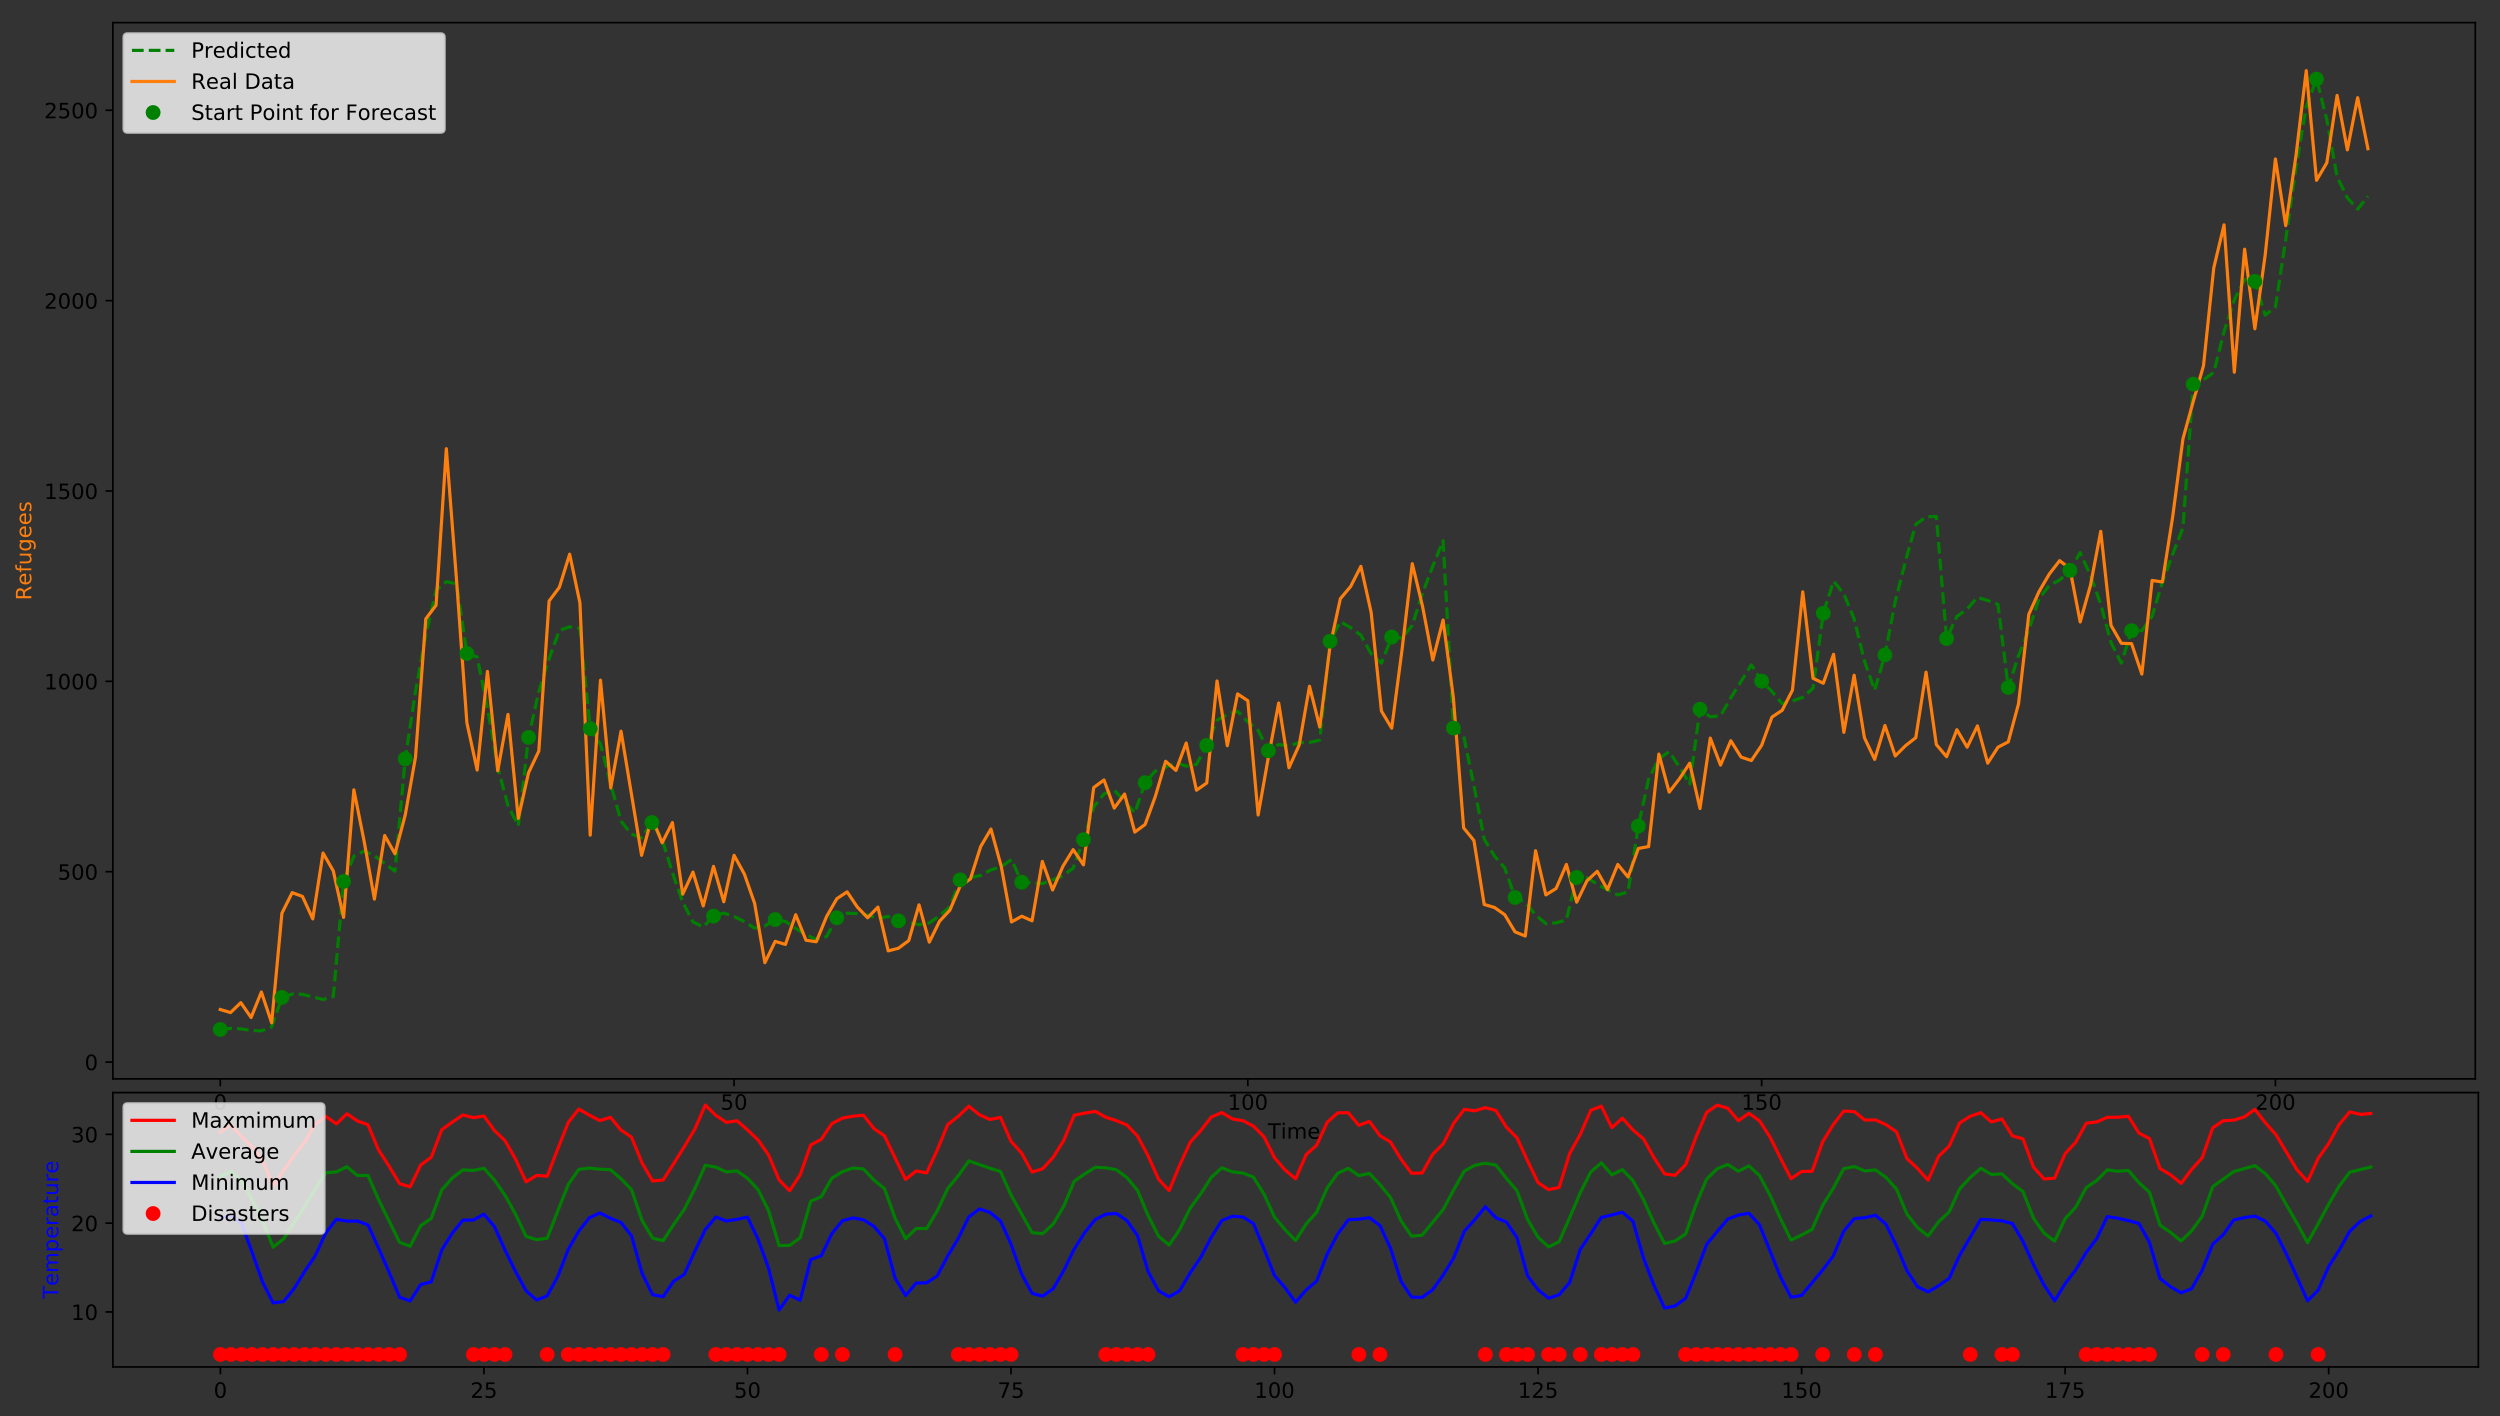 <?xml version="1.0" encoding="utf-8" standalone="no"?>
<!DOCTYPE svg PUBLIC "-//W3C//DTD SVG 1.1//EN"
  "http://www.w3.org/Graphics/SVG/1.1/DTD/svg11.dtd">
<!-- Created with matplotlib (http://matplotlib.org/) -->
<svg height="669pt" version="1.1" viewBox="0 0 1181 669" width="1181pt" xmlns="http://www.w3.org/2000/svg" xmlns:xlink="http://www.w3.org/1999/xlink">
 <rect x="0" y="0" width="1181" height="669" fill="#333333" stroke="none"/>
 <defs>
  <style type="text/css">
*{stroke-linecap:butt;stroke-linejoin:round;}
  </style>
 </defs>
 <g id="figure_1">
  <g id="patch_1">
   <path d="M 0 669.618 
L 1181.468 669.618 
L 1181.468 -0 
L 0 -0 
z
" style="fill:none;"/>
  </g>
  <g id="axes_1">
   <g id="patch_2">
    <path d="M 53.328 509.66 
L 1169.328 509.66 
L 1169.328 10.7 
L 53.328 10.7 
z
" style="fill:none;"/>
   </g>
   <g id="matplotlib.axis_1">
    <g id="xtick_1">
     <g id="line2d_1">
      <defs>
       <path d="M 0 0 
L 0 3.5 
" id="m02c54f4663" style="stroke:#000000;stroke-width:0.8;"/>
      </defs>
      <g>
       <use style="stroke:#000000;stroke-width:0.8;" x="104.055" xlink:href="#m02c54f4663" y="509.66"/>
      </g>
     </g>
     <g id="text_1">
      <!-- 0 -->
      <defs>
       <path d="M 31.781 66.406 
Q 24.172 66.406 20.328 58.906 
Q 16.5 51.422 16.5 36.375 
Q 16.5 21.391 20.328 13.891 
Q 24.172 6.391 31.781 6.391 
Q 39.453 6.391 43.281 13.891 
Q 47.125 21.391 47.125 36.375 
Q 47.125 51.422 43.281 58.906 
Q 39.453 66.406 31.781 66.406 
z
M 31.781 74.219 
Q 44.047 74.219 50.516 64.516 
Q 56.984 54.828 56.984 36.375 
Q 56.984 17.969 50.516 8.266 
Q 44.047 -1.422 31.781 -1.422 
Q 19.531 -1.422 13.062 8.266 
Q 6.594 17.969 6.594 36.375 
Q 6.594 54.828 13.062 64.516 
Q 19.531 74.219 31.781 74.219 
z
" id="DejaVuSans-30"/>
      </defs>
      <g transform="translate(100.874 524.258)scale(0.1 -0.1)">
       <use xlink:href="#DejaVuSans-30"/>
      </g>
     </g>
    </g>
    <g id="xtick_2">
     <g id="line2d_2">
      <g>
       <use style="stroke:#000000;stroke-width:0.8;" x="346.77" xlink:href="#m02c54f4663" y="509.66"/>
      </g>
     </g>
     <g id="text_2">
      <!-- 50 -->
      <defs>
       <path d="M 10.797 72.906 
L 49.516 72.906 
L 49.516 64.594 
L 19.828 64.594 
L 19.828 46.734 
Q 21.969 47.469 24.109 47.828 
Q 26.266 48.188 28.422 48.188 
Q 40.625 48.188 47.75 41.5 
Q 54.891 34.812 54.891 23.391 
Q 54.891 11.625 47.562 5.094 
Q 40.234 -1.422 26.906 -1.422 
Q 22.312 -1.422 17.547 -0.641 
Q 12.797 0.141 7.719 1.703 
L 7.719 11.625 
Q 12.109 9.234 16.797 8.062 
Q 21.484 6.891 26.703 6.891 
Q 35.156 6.891 40.078 11.328 
Q 45.016 15.766 45.016 23.391 
Q 45.016 31 40.078 35.438 
Q 35.156 39.891 26.703 39.891 
Q 22.75 39.891 18.812 39.016 
Q 14.891 38.141 10.797 36.281 
z
" id="DejaVuSans-35"/>
      </defs>
      <g transform="translate(340.407 524.258)scale(0.1 -0.1)">
       <use xlink:href="#DejaVuSans-35"/>
       <use x="63.623" xlink:href="#DejaVuSans-30"/>
      </g>
     </g>
    </g>
    <g id="xtick_3">
     <g id="line2d_3">
      <g>
       <use style="stroke:#000000;stroke-width:0.8;" x="589.484" xlink:href="#m02c54f4663" y="509.66"/>
      </g>
     </g>
     <g id="text_3">
      <!-- 100 -->
      <defs>
       <path d="M 12.406 8.297 
L 28.516 8.297 
L 28.516 63.922 
L 10.984 60.406 
L 10.984 69.391 
L 28.422 72.906 
L 38.281 72.906 
L 38.281 8.297 
L 54.391 8.297 
L 54.391 0 
L 12.406 0 
z
" id="DejaVuSans-31"/>
      </defs>
      <g transform="translate(579.94 524.258)scale(0.1 -0.1)">
       <use xlink:href="#DejaVuSans-31"/>
       <use x="63.623" xlink:href="#DejaVuSans-30"/>
       <use x="127.246" xlink:href="#DejaVuSans-30"/>
      </g>
     </g>
    </g>
    <g id="xtick_4">
     <g id="line2d_4">
      <g>
       <use style="stroke:#000000;stroke-width:0.8;" x="832.198" xlink:href="#m02c54f4663" y="509.66"/>
      </g>
     </g>
     <g id="text_4">
      <!-- 150 -->
      <g transform="translate(822.654 524.258)scale(0.1 -0.1)">
       <use xlink:href="#DejaVuSans-31"/>
       <use x="63.623" xlink:href="#DejaVuSans-35"/>
       <use x="127.246" xlink:href="#DejaVuSans-30"/>
      </g>
     </g>
    </g>
    <g id="xtick_5">
     <g id="line2d_5">
      <g>
       <use style="stroke:#000000;stroke-width:0.8;" x="1074.912" xlink:href="#m02c54f4663" y="509.66"/>
      </g>
     </g>
     <g id="text_5">
      <!-- 200 -->
      <defs>
       <path d="M 19.188 8.297 
L 53.609 8.297 
L 53.609 0 
L 7.328 0 
L 7.328 8.297 
Q 12.938 14.109 22.625 23.891 
Q 32.328 33.688 34.812 36.531 
Q 39.547 41.844 41.422 45.531 
Q 43.312 49.219 43.312 52.781 
Q 43.312 58.594 39.234 62.25 
Q 35.156 65.922 28.609 65.922 
Q 23.969 65.922 18.812 64.312 
Q 13.672 62.703 7.812 59.422 
L 7.812 69.391 
Q 13.766 71.781 18.938 73 
Q 24.125 74.219 28.422 74.219 
Q 39.75 74.219 46.484 68.547 
Q 53.219 62.891 53.219 53.422 
Q 53.219 48.922 51.531 44.891 
Q 49.859 40.875 45.406 35.406 
Q 44.188 33.984 37.641 27.219 
Q 31.109 20.453 19.188 8.297 
z
" id="DejaVuSans-32"/>
      </defs>
      <g transform="translate(1065.369 524.258)scale(0.1 -0.1)">
       <use xlink:href="#DejaVuSans-32"/>
       <use x="63.623" xlink:href="#DejaVuSans-30"/>
       <use x="127.246" xlink:href="#DejaVuSans-30"/>
      </g>
     </g>
    </g>
    <g id="text_6">
     <!-- Time -->
     <defs>
      <path d="M -0.297 72.906 
L 61.375 72.906 
L 61.375 64.594 
L 35.5 64.594 
L 35.5 0 
L 25.594 0 
L 25.594 64.594 
L -0.297 64.594 
z
" id="DejaVuSans-54"/>
      <path d="M 9.422 54.688 
L 18.406 54.688 
L 18.406 0 
L 9.422 0 
z
M 9.422 75.984 
L 18.406 75.984 
L 18.406 64.594 
L 9.422 64.594 
z
" id="DejaVuSans-69"/>
      <path d="M 52 44.188 
Q 55.375 50.25 60.062 53.125 
Q 64.75 56 71.094 56 
Q 79.641 56 84.281 50.016 
Q 88.922 44.047 88.922 33.016 
L 88.922 0 
L 79.891 0 
L 79.891 32.719 
Q 79.891 40.578 77.094 44.375 
Q 74.312 48.188 68.609 48.188 
Q 61.625 48.188 57.562 43.547 
Q 53.516 38.922 53.516 30.906 
L 53.516 0 
L 44.484 0 
L 44.484 32.719 
Q 44.484 40.625 41.703 44.406 
Q 38.922 48.188 33.109 48.188 
Q 26.219 48.188 22.156 43.531 
Q 18.109 38.875 18.109 30.906 
L 18.109 0 
L 9.078 0 
L 9.078 54.688 
L 18.109 54.688 
L 18.109 46.188 
Q 21.188 51.219 25.484 53.609 
Q 29.781 56 35.688 56 
Q 41.656 56 45.828 52.969 
Q 50 49.953 52 44.188 
z
" id="DejaVuSans-6d"/>
      <path d="M 56.203 29.594 
L 56.203 25.203 
L 14.891 25.203 
Q 15.484 15.922 20.484 11.062 
Q 25.484 6.203 34.422 6.203 
Q 39.594 6.203 44.453 7.469 
Q 49.312 8.734 54.109 11.281 
L 54.109 2.781 
Q 49.266 0.734 44.188 -0.344 
Q 39.109 -1.422 33.891 -1.422 
Q 20.797 -1.422 13.156 6.188 
Q 5.516 13.812 5.516 26.812 
Q 5.516 40.234 12.766 48.109 
Q 20.016 56 32.328 56 
Q 43.359 56 49.781 48.891 
Q 56.203 41.797 56.203 29.594 
z
M 47.219 32.234 
Q 47.125 39.594 43.094 43.984 
Q 39.062 48.391 32.422 48.391 
Q 24.906 48.391 20.391 44.141 
Q 15.875 39.891 15.188 32.172 
z
" id="DejaVuSans-65"/>
     </defs>
     <g transform="translate(598.941 537.937)scale(0.1 -0.1)">
      <use xlink:href="#DejaVuSans-54"/>
      <use x="61.037" xlink:href="#DejaVuSans-69"/>
      <use x="88.82" xlink:href="#DejaVuSans-6d"/>
      <use x="186.232" xlink:href="#DejaVuSans-65"/>
     </g>
    </g>
   </g>
   <g id="matplotlib.axis_2">
    <g id="ytick_1">
     <g id="line2d_6">
      <defs>
       <path d="M 0 0 
L -3.5 0 
" id="me45b6b9e10" style="stroke:#000000;stroke-width:0.8;"/>
      </defs>
      <g>
       <use style="stroke:#000000;stroke-width:0.8;" x="53.328" xlink:href="#me45b6b9e10" y="501.716"/>
      </g>
     </g>
     <g id="text_7">
      <!-- 0 -->
      <g transform="translate(39.966 505.515)scale(0.1 -0.1)">
       <use xlink:href="#DejaVuSans-30"/>
      </g>
     </g>
    </g>
    <g id="ytick_2">
     <g id="line2d_7">
      <g>
       <use style="stroke:#000000;stroke-width:0.8;" x="53.328" xlink:href="#me45b6b9e10" y="411.79"/>
      </g>
     </g>
     <g id="text_8">
      <!-- 500 -->
      <g transform="translate(27.241 415.589)scale(0.1 -0.1)">
       <use xlink:href="#DejaVuSans-35"/>
       <use x="63.623" xlink:href="#DejaVuSans-30"/>
       <use x="127.246" xlink:href="#DejaVuSans-30"/>
      </g>
     </g>
    </g>
    <g id="ytick_3">
     <g id="line2d_8">
      <g>
       <use style="stroke:#000000;stroke-width:0.8;" x="53.328" xlink:href="#me45b6b9e10" y="321.863"/>
      </g>
     </g>
     <g id="text_9">
      <!-- 1000 -->
      <g transform="translate(20.878 325.663)scale(0.1 -0.1)">
       <use xlink:href="#DejaVuSans-31"/>
       <use x="63.623" xlink:href="#DejaVuSans-30"/>
       <use x="127.246" xlink:href="#DejaVuSans-30"/>
       <use x="190.869" xlink:href="#DejaVuSans-30"/>
      </g>
     </g>
    </g>
    <g id="ytick_4">
     <g id="line2d_9">
      <g>
       <use style="stroke:#000000;stroke-width:0.8;" x="53.328" xlink:href="#me45b6b9e10" y="231.937"/>
      </g>
     </g>
     <g id="text_10">
      <!-- 1500 -->
      <g transform="translate(20.878 235.736)scale(0.1 -0.1)">
       <use xlink:href="#DejaVuSans-31"/>
       <use x="63.623" xlink:href="#DejaVuSans-35"/>
       <use x="127.246" xlink:href="#DejaVuSans-30"/>
       <use x="190.869" xlink:href="#DejaVuSans-30"/>
      </g>
     </g>
    </g>
    <g id="ytick_5">
     <g id="line2d_10">
      <g>
       <use style="stroke:#000000;stroke-width:0.8;" x="53.328" xlink:href="#me45b6b9e10" y="142.011"/>
      </g>
     </g>
     <g id="text_11">
      <!-- 2000 -->
      <g transform="translate(20.878 145.81)scale(0.1 -0.1)">
       <use xlink:href="#DejaVuSans-32"/>
       <use x="63.623" xlink:href="#DejaVuSans-30"/>
       <use x="127.246" xlink:href="#DejaVuSans-30"/>
       <use x="190.869" xlink:href="#DejaVuSans-30"/>
      </g>
     </g>
    </g>
    <g id="ytick_6">
     <g id="line2d_11">
      <g>
       <use style="stroke:#000000;stroke-width:0.8;" x="53.328" xlink:href="#me45b6b9e10" y="52.085"/>
      </g>
     </g>
     <g id="text_12">
      <!-- 2500 -->
      <g transform="translate(20.878 55.884)scale(0.1 -0.1)">
       <use xlink:href="#DejaVuSans-32"/>
       <use x="63.623" xlink:href="#DejaVuSans-35"/>
       <use x="127.246" xlink:href="#DejaVuSans-30"/>
       <use x="190.869" xlink:href="#DejaVuSans-30"/>
      </g>
     </g>
    </g>
    <g id="text_13">
     <!-- Refugees -->
     <defs>
      <path d="M 44.391 34.188 
Q 47.562 33.109 50.562 29.594 
Q 53.562 26.078 56.594 19.922 
L 66.609 0 
L 56 0 
L 46.688 18.703 
Q 43.062 26.031 39.672 28.422 
Q 36.281 30.812 30.422 30.812 
L 19.672 30.812 
L 19.672 0 
L 9.812 0 
L 9.812 72.906 
L 32.078 72.906 
Q 44.578 72.906 50.734 67.672 
Q 56.891 62.453 56.891 51.906 
Q 56.891 45.016 53.688 40.469 
Q 50.484 35.938 44.391 34.188 
z
M 19.672 64.797 
L 19.672 38.922 
L 32.078 38.922 
Q 39.203 38.922 42.844 42.219 
Q 46.484 45.516 46.484 51.906 
Q 46.484 58.297 42.844 61.547 
Q 39.203 64.797 32.078 64.797 
z
" id="DejaVuSans-52"/>
      <path d="M 37.109 75.984 
L 37.109 68.5 
L 28.516 68.5 
Q 23.688 68.5 21.797 66.547 
Q 19.922 64.594 19.922 59.516 
L 19.922 54.688 
L 34.719 54.688 
L 34.719 47.703 
L 19.922 47.703 
L 19.922 0 
L 10.891 0 
L 10.891 47.703 
L 2.297 47.703 
L 2.297 54.688 
L 10.891 54.688 
L 10.891 58.5 
Q 10.891 67.625 15.141 71.797 
Q 19.391 75.984 28.609 75.984 
z
" id="DejaVuSans-66"/>
      <path d="M 8.5 21.578 
L 8.5 54.688 
L 17.484 54.688 
L 17.484 21.922 
Q 17.484 14.156 20.5 10.266 
Q 23.531 6.391 29.594 6.391 
Q 36.859 6.391 41.078 11.031 
Q 45.312 15.672 45.312 23.688 
L 45.312 54.688 
L 54.297 54.688 
L 54.297 0 
L 45.312 0 
L 45.312 8.406 
Q 42.047 3.422 37.719 1 
Q 33.406 -1.422 27.688 -1.422 
Q 18.266 -1.422 13.375 4.438 
Q 8.5 10.297 8.5 21.578 
z
M 31.109 56 
z
" id="DejaVuSans-75"/>
      <path d="M 45.406 27.984 
Q 45.406 37.75 41.375 43.109 
Q 37.359 48.484 30.078 48.484 
Q 22.859 48.484 18.828 43.109 
Q 14.797 37.75 14.797 27.984 
Q 14.797 18.266 18.828 12.891 
Q 22.859 7.516 30.078 7.516 
Q 37.359 7.516 41.375 12.891 
Q 45.406 18.266 45.406 27.984 
z
M 54.391 6.781 
Q 54.391 -7.172 48.188 -13.984 
Q 42 -20.797 29.203 -20.797 
Q 24.469 -20.797 20.266 -20.094 
Q 16.062 -19.391 12.109 -17.922 
L 12.109 -9.188 
Q 16.062 -11.328 19.922 -12.344 
Q 23.781 -13.375 27.781 -13.375 
Q 36.625 -13.375 41.016 -8.766 
Q 45.406 -4.156 45.406 5.172 
L 45.406 9.625 
Q 42.625 4.781 38.281 2.391 
Q 33.938 0 27.875 0 
Q 17.828 0 11.672 7.656 
Q 5.516 15.328 5.516 27.984 
Q 5.516 40.672 11.672 48.328 
Q 17.828 56 27.875 56 
Q 33.938 56 38.281 53.609 
Q 42.625 51.219 45.406 46.391 
L 45.406 54.688 
L 54.391 54.688 
z
" id="DejaVuSans-67"/>
      <path d="M 44.281 53.078 
L 44.281 44.578 
Q 40.484 46.531 36.375 47.5 
Q 32.281 48.484 27.875 48.484 
Q 21.188 48.484 17.844 46.438 
Q 14.5 44.391 14.5 40.281 
Q 14.5 37.156 16.891 35.375 
Q 19.281 33.594 26.516 31.984 
L 29.594 31.297 
Q 39.156 29.25 43.188 25.516 
Q 47.219 21.781 47.219 15.094 
Q 47.219 7.469 41.188 3.016 
Q 35.156 -1.422 24.609 -1.422 
Q 20.219 -1.422 15.453 -0.562 
Q 10.688 0.297 5.422 2 
L 5.422 11.281 
Q 10.406 8.688 15.234 7.391 
Q 20.062 6.109 24.812 6.109 
Q 31.156 6.109 34.562 8.281 
Q 37.984 10.453 37.984 14.406 
Q 37.984 18.062 35.516 20.016 
Q 33.062 21.969 24.703 23.781 
L 21.578 24.516 
Q 13.234 26.266 9.516 29.906 
Q 5.812 33.547 5.812 39.891 
Q 5.812 47.609 11.281 51.797 
Q 16.75 56 26.812 56 
Q 31.781 56 36.172 55.266 
Q 40.578 54.547 44.281 53.078 
z
" id="DejaVuSans-73"/>
     </defs>
     <g style="fill:#ff7f0e;" transform="translate(14.798 283.589)rotate(-90)scale(0.1 -0.1)">
      <use xlink:href="#DejaVuSans-52"/>
      <use x="69.42" xlink:href="#DejaVuSans-65"/>
      <use x="130.943" xlink:href="#DejaVuSans-66"/>
      <use x="166.148" xlink:href="#DejaVuSans-75"/>
      <use x="229.527" xlink:href="#DejaVuSans-67"/>
      <use x="293.004" xlink:href="#DejaVuSans-65"/>
      <use x="354.527" xlink:href="#DejaVuSans-65"/>
      <use x="416.051" xlink:href="#DejaVuSans-73"/>
     </g>
    </g>
   </g>
   <g id="line2d_12">
    <path clip-path="url(#p10a1569489)" d="M 104.055 486.331 
L 108.91 485.794 
L 113.764 486.026 
L 118.618 486.794 
L 123.473 486.98 
L 128.327 485.099 
L 133.181 471.163 
L 138.035 469.602 
L 142.89 469.729 
L 152.598 472.154 
L 157.453 470.709 
L 162.307 416.394 
L 167.161 404.416 
L 172.015 402.06 
L 176.87 404.228 
L 181.724 407.959 
L 186.578 411.547 
L 191.433 358.462 
L 196.287 326.588 
L 201.141 299.901 
L 205.995 278.86 
L 210.85 274.76 
L 215.704 275.814 
L 220.558 308.699 
L 225.413 310.34 
L 230.267 334.504 
L 235.121 362.414 
L 239.975 380.509 
L 244.83 390.127 
L 249.684 348.352 
L 254.538 326.743 
L 259.393 311.104 
L 264.247 297.836 
L 269.101 296.096 
L 273.955 296.793 
L 278.81 344.205 
L 283.664 351.45 
L 288.518 370.576 
L 293.372 387.884 
L 298.227 394.031 
L 303.081 395.789 
L 307.935 388.551 
L 312.79 396.555 
L 317.644 412.281 
L 322.498 426.117 
L 327.352 435.504 
L 332.207 437.908 
L 337.061 432.769 
L 341.915 431.332 
L 346.77 432.928 
L 351.624 435.378 
L 356.478 438.457 
L 361.332 437.447 
L 366.187 434.403 
L 371.041 435.305 
L 375.895 438.582 
L 380.75 441.529 
L 385.604 443.804 
L 390.458 442.441 
L 395.312 433.568 
L 400.167 431.403 
L 405.021 431.59 
L 409.875 432.224 
L 414.73 434.01 
L 419.584 432.885 
L 424.438 435.002 
L 429.292 435.761 
L 434.147 436.801 
L 439.001 436.003 
L 443.855 432.553 
L 448.71 428.338 
L 453.564 415.651 
L 463.272 413.579 
L 468.127 410.95 
L 472.981 409.448 
L 477.835 406.031 
L 482.69 416.77 
L 487.544 417.012 
L 492.398 417.446 
L 497.252 415.631 
L 502.107 413.689 
L 506.961 410.134 
L 511.815 396.697 
L 516.67 381.215 
L 521.524 375.039 
L 526.378 373.242 
L 536.087 383.986 
L 540.941 369.742 
L 545.795 364.261 
L 550.65 362.438 
L 555.504 360.269 
L 560.358 361.909 
L 565.212 361.091 
L 570.067 352.102 
L 574.921 340.248 
L 579.775 337.44 
L 584.63 336.003 
L 589.484 341.064 
L 594.338 345.053 
L 599.192 354.658 
L 604.047 351.707 
L 608.901 352.433 
L 613.755 350.742 
L 618.61 350.779 
L 623.464 349.598 
L 628.318 302.907 
L 633.172 293.65 
L 638.027 296.509 
L 642.881 300.039 
L 647.735 308.85 
L 652.59 313.273 
L 657.444 300.928 
L 662.298 301.417 
L 667.152 295.427 
L 672.007 280.153 
L 676.861 267.465 
L 681.715 255.436 
L 686.57 343.934 
L 691.424 347.597 
L 696.278 371.099 
L 701.132 396.38 
L 705.987 404.38 
L 710.841 410.021 
L 715.695 423.981 
L 720.55 426.28 
L 725.404 432.208 
L 730.258 436.312 
L 735.112 435.953 
L 739.967 434.53 
L 744.821 414.506 
L 749.675 414.638 
L 754.53 417.666 
L 759.384 420.375 
L 764.238 422.786 
L 769.092 421.305 
L 773.947 390.245 
L 778.801 368.072 
L 783.655 358.427 
L 788.51 355.074 
L 793.364 362.341 
L 798.218 370.428 
L 803.072 335.049 
L 807.927 338.591 
L 812.781 338.096 
L 817.635 329.63 
L 827.344 314.093 
L 832.198 321.78 
L 837.052 326.645 
L 841.907 332.392 
L 846.761 331.145 
L 851.615 329.415 
L 856.469 325.164 
L 861.324 289.683 
L 866.178 274.551 
L 871.032 280.561 
L 875.887 292.329 
L 880.741 312.183 
L 885.595 326.093 
L 890.449 309.382 
L 895.304 284.162 
L 900.158 265.041 
L 905.012 247.712 
L 909.867 244.171 
L 914.721 243.952 
L 919.575 301.641 
L 924.429 291.21 
L 929.284 287.709 
L 934.138 282.199 
L 938.992 283.69 
L 943.847 285.528 
L 948.701 324.742 
L 953.555 309.723 
L 958.409 297.718 
L 963.264 282.793 
L 968.118 276.507 
L 972.972 274.037 
L 977.827 269.454 
L 982.681 261.013 
L 987.535 271.869 
L 992.389 285.427 
L 997.244 303.554 
L 1002.098 313.26 
L 1006.952 297.961 
L 1011.807 297.92 
L 1016.661 291.133 
L 1021.515 275.047 
L 1026.369 261.832 
L 1031.224 249.325 
L 1036.078 181.486 
L 1040.932 179.413 
L 1045.787 175.93 
L 1050.641 156.606 
L 1055.495 141.625 
L 1060.349 132.094 
L 1065.204 132.921 
L 1070.058 148.856 
L 1074.912 145.002 
L 1079.767 113.172 
L 1084.621 79.179 
L 1089.475 50.411 
L 1094.329 37.357 
L 1099.184 56.501 
L 1104.038 83.491 
L 1108.892 93.422 
L 1113.747 98.842 
L 1118.601 92.757 
L 1118.601 92.757 
" style="fill:none;stroke:#008000;stroke-dasharray:5.55,2.4;stroke-dashoffset:0;stroke-width:1.5;"/>
   </g>
   <g id="line2d_13">
    <path clip-path="url(#p10a1569489)" d="M 104.055 476.896 
L 108.91 478.335 
L 113.764 473.659 
L 118.618 480.673 
L 123.473 468.623 
L 128.327 483.191 
L 133.181 431.393 
L 138.035 421.681 
L 142.89 423.48 
L 147.744 434.091 
L 152.598 402.977 
L 157.453 411.43 
L 162.307 433.372 
L 167.161 373.121 
L 172.015 397.401 
L 176.87 424.739 
L 181.724 394.704 
L 186.578 403.336 
L 191.433 384.992 
L 196.287 357.654 
L 201.141 292.368 
L 205.995 285.893 
L 210.85 211.973 
L 215.704 274.562 
L 220.558 341.467 
L 225.413 363.769 
L 230.267 317.187 
L 235.121 364.129 
L 239.975 337.51 
L 244.83 386.61 
L 249.684 365.028 
L 254.538 354.776 
L 259.393 283.914 
L 264.247 277.44 
L 269.101 261.793 
L 273.955 284.814 
L 278.81 394.524 
L 283.664 321.324 
L 288.518 372.222 
L 293.372 345.424 
L 303.081 404.056 
L 307.935 386.25 
L 312.79 398.121 
L 317.644 388.589 
L 322.498 422.401 
L 327.352 411.969 
L 332.207 427.976 
L 337.061 409.272 
L 341.915 425.998 
L 346.77 404.056 
L 351.624 412.869 
L 356.478 426.717 
L 361.332 454.774 
L 366.187 444.703 
L 371.041 446.141 
L 375.895 432.113 
L 380.75 444.163 
L 385.604 444.882 
L 390.458 433.012 
L 395.312 424.559 
L 400.167 421.322 
L 405.021 428.516 
L 409.875 433.552 
L 414.73 428.516 
L 419.584 449.199 
L 424.438 447.94 
L 429.292 444.343 
L 434.147 427.437 
L 439.001 445.062 
L 443.855 435.17 
L 448.71 429.955 
L 453.564 418.624 
L 458.418 415.207 
L 463.272 399.919 
L 468.127 391.646 
L 472.981 409.272 
L 477.835 435.53 
L 482.69 432.832 
L 487.544 434.99 
L 492.398 406.934 
L 497.252 420.422 
L 502.107 409.272 
L 506.961 401.358 
L 511.815 408.552 
L 516.67 372.042 
L 521.524 368.445 
L 526.378 381.754 
L 531.232 375.1 
L 536.087 393.085 
L 540.941 389.488 
L 545.795 376.179 
L 550.65 359.632 
L 555.504 363.949 
L 560.358 350.999 
L 565.212 373.301 
L 570.067 369.884 
L 574.921 321.683 
L 579.775 352.258 
L 584.63 327.798 
L 589.484 331.036 
L 594.338 384.992 
L 599.192 357.654 
L 604.047 332.115 
L 608.901 362.69 
L 613.755 351.899 
L 618.61 324.201 
L 623.464 343.446 
L 628.318 305.137 
L 633.172 282.835 
L 638.027 277.08 
L 642.881 267.548 
L 647.735 289.31 
L 652.59 335.892 
L 657.444 343.985 
L 662.298 307.115 
L 667.152 266.289 
L 672.007 286.432 
L 676.861 311.792 
L 681.715 292.907 
L 686.57 329.597 
L 691.424 391.106 
L 696.278 397.042 
L 701.132 427.257 
L 705.987 428.696 
L 710.841 432.113 
L 715.695 440.206 
L 720.55 442.185 
L 725.404 401.898 
L 730.258 422.761 
L 735.112 419.703 
L 739.967 408.372 
L 744.821 426.178 
L 749.675 416.106 
L 754.53 411.61 
L 759.384 420.243 
L 764.238 408.372 
L 769.092 414.307 
L 773.947 400.819 
L 778.801 399.919 
L 783.655 356.215 
L 788.51 374.2 
L 793.364 367.906 
L 798.218 360.532 
L 803.072 381.934 
L 807.927 348.661 
L 812.781 361.431 
L 817.635 349.92 
L 822.49 357.654 
L 827.344 359.273 
L 832.198 352.079 
L 837.052 338.769 
L 841.907 335.532 
L 846.761 326 
L 851.615 279.598 
L 856.469 320.424 
L 861.324 322.763 
L 866.178 309.094 
L 871.032 345.964 
L 875.887 318.986 
L 880.741 348.481 
L 885.595 358.733 
L 890.449 342.726 
L 895.304 357.114 
L 900.158 352.258 
L 905.012 348.481 
L 909.867 317.547 
L 914.721 351.719 
L 919.575 357.474 
L 924.429 344.705 
L 929.284 352.978 
L 934.138 342.906 
L 938.992 360.532 
L 943.847 352.978 
L 948.701 350.46 
L 953.555 332.475 
L 958.409 290.209 
L 963.264 279.418 
L 968.118 271.145 
L 972.972 264.85 
L 977.827 268.627 
L 982.681 293.806 
L 987.535 276.54 
L 992.389 251.001 
L 997.244 295.425 
L 1002.098 303.878 
L 1006.952 304.058 
L 1011.807 318.446 
L 1016.661 274.202 
L 1021.515 274.922 
L 1026.369 244.167 
L 1031.224 207.297 
L 1036.078 189.672 
L 1040.932 172.766 
L 1045.787 126.544 
L 1050.641 106.22 
L 1055.495 175.823 
L 1060.349 117.731 
L 1065.204 155.32 
L 1070.058 120.608 
L 1074.912 75.106 
L 1079.767 106.58 
L 1084.621 73.487 
L 1089.475 33.38 
L 1094.329 85.178 
L 1099.184 76.904 
L 1104.038 45.07 
L 1108.892 70.789 
L 1113.747 46.15 
L 1118.601 70.25 
L 1118.601 70.25 
" style="fill:none;stroke:#ff7f0e;stroke-linecap:square;stroke-width:1.5;"/>
   </g>
   <g id="line2d_14">
    <defs>
     <path d="M 0 3 
C 0.796 3 1.559 2.684 2.121 2.121 
C 2.684 1.559 3 0.796 3 0 
C 3 -0.796 2.684 -1.559 2.121 -2.121 
C 1.559 -2.684 0.796 -3 0 -3 
C -0.796 -3 -1.559 -2.684 -2.121 -2.121 
C -2.684 -1.559 -3 -0.796 -3 0 
C -3 0.796 -2.684 1.559 -2.121 2.121 
C -1.559 2.684 -0.796 3 0 3 
z
" id="m98229bd2b7" style="stroke:#008000;"/>
    </defs>
    <g clip-path="url(#p10a1569489)">
     <use style="fill:#008000;stroke:#008000;" x="104.055" xlink:href="#m98229bd2b7" y="486.331"/>
     <use style="fill:#008000;stroke:#008000;" x="133.181" xlink:href="#m98229bd2b7" y="471.163"/>
     <use style="fill:#008000;stroke:#008000;" x="162.307" xlink:href="#m98229bd2b7" y="416.394"/>
     <use style="fill:#008000;stroke:#008000;" x="191.433" xlink:href="#m98229bd2b7" y="358.462"/>
     <use style="fill:#008000;stroke:#008000;" x="220.558" xlink:href="#m98229bd2b7" y="308.699"/>
     <use style="fill:#008000;stroke:#008000;" x="249.684" xlink:href="#m98229bd2b7" y="348.352"/>
     <use style="fill:#008000;stroke:#008000;" x="278.81" xlink:href="#m98229bd2b7" y="344.205"/>
     <use style="fill:#008000;stroke:#008000;" x="307.935" xlink:href="#m98229bd2b7" y="388.551"/>
     <use style="fill:#008000;stroke:#008000;" x="337.061" xlink:href="#m98229bd2b7" y="432.769"/>
     <use style="fill:#008000;stroke:#008000;" x="366.187" xlink:href="#m98229bd2b7" y="434.403"/>
     <use style="fill:#008000;stroke:#008000;" x="395.312" xlink:href="#m98229bd2b7" y="433.568"/>
     <use style="fill:#008000;stroke:#008000;" x="424.438" xlink:href="#m98229bd2b7" y="435.002"/>
     <use style="fill:#008000;stroke:#008000;" x="453.564" xlink:href="#m98229bd2b7" y="415.651"/>
     <use style="fill:#008000;stroke:#008000;" x="482.69" xlink:href="#m98229bd2b7" y="416.77"/>
     <use style="fill:#008000;stroke:#008000;" x="511.815" xlink:href="#m98229bd2b7" y="396.697"/>
     <use style="fill:#008000;stroke:#008000;" x="540.941" xlink:href="#m98229bd2b7" y="369.742"/>
     <use style="fill:#008000;stroke:#008000;" x="570.067" xlink:href="#m98229bd2b7" y="352.102"/>
     <use style="fill:#008000;stroke:#008000;" x="599.192" xlink:href="#m98229bd2b7" y="354.658"/>
     <use style="fill:#008000;stroke:#008000;" x="628.318" xlink:href="#m98229bd2b7" y="302.907"/>
     <use style="fill:#008000;stroke:#008000;" x="657.444" xlink:href="#m98229bd2b7" y="300.928"/>
     <use style="fill:#008000;stroke:#008000;" x="686.57" xlink:href="#m98229bd2b7" y="343.934"/>
     <use style="fill:#008000;stroke:#008000;" x="715.695" xlink:href="#m98229bd2b7" y="423.981"/>
     <use style="fill:#008000;stroke:#008000;" x="744.821" xlink:href="#m98229bd2b7" y="414.506"/>
     <use style="fill:#008000;stroke:#008000;" x="773.947" xlink:href="#m98229bd2b7" y="390.245"/>
     <use style="fill:#008000;stroke:#008000;" x="803.072" xlink:href="#m98229bd2b7" y="335.049"/>
     <use style="fill:#008000;stroke:#008000;" x="832.198" xlink:href="#m98229bd2b7" y="321.78"/>
     <use style="fill:#008000;stroke:#008000;" x="861.324" xlink:href="#m98229bd2b7" y="289.683"/>
     <use style="fill:#008000;stroke:#008000;" x="890.449" xlink:href="#m98229bd2b7" y="309.382"/>
     <use style="fill:#008000;stroke:#008000;" x="919.575" xlink:href="#m98229bd2b7" y="301.641"/>
     <use style="fill:#008000;stroke:#008000;" x="948.701" xlink:href="#m98229bd2b7" y="324.742"/>
     <use style="fill:#008000;stroke:#008000;" x="977.827" xlink:href="#m98229bd2b7" y="269.454"/>
     <use style="fill:#008000;stroke:#008000;" x="1006.952" xlink:href="#m98229bd2b7" y="297.961"/>
     <use style="fill:#008000;stroke:#008000;" x="1036.078" xlink:href="#m98229bd2b7" y="181.486"/>
     <use style="fill:#008000;stroke:#008000;" x="1065.204" xlink:href="#m98229bd2b7" y="132.921"/>
     <use style="fill:#008000;stroke:#008000;" x="1094.329" xlink:href="#m98229bd2b7" y="37.357"/>
    </g>
   </g>
   <g id="patch_3">
    <path d="M 53.328 509.66 
L 53.328 10.7 
" style="fill:none;stroke:#000000;stroke-linecap:square;stroke-linejoin:miter;stroke-width:0.8;"/>
   </g>
   <g id="patch_4">
    <path d="M 1169.328 509.66 
L 1169.328 10.7 
" style="fill:none;stroke:#000000;stroke-linecap:square;stroke-linejoin:miter;stroke-width:0.8;"/>
   </g>
   <g id="patch_5">
    <path d="M 53.328 509.66 
L 1169.328 509.66 
" style="fill:none;stroke:#000000;stroke-linecap:square;stroke-linejoin:miter;stroke-width:0.8;"/>
   </g>
   <g id="patch_6">
    <path d="M 53.328 10.7 
L 1169.328 10.7 
" style="fill:none;stroke:#000000;stroke-linecap:square;stroke-linejoin:miter;stroke-width:0.8;"/>
   </g>
   <g id="legend_1">
    <g id="patch_7">
     <path d="M 60.328 62.734 
L 208.103 62.734 
Q 210.103 62.734 210.103 60.734 
L 210.103 17.7 
Q 210.103 15.7 208.103 15.7 
L 60.328 15.7 
Q 58.328 15.7 58.328 17.7 
L 58.328 60.734 
Q 58.328 62.734 60.328 62.734 
z
" style="fill:#ffffff;opacity:0.8;stroke:#cccccc;stroke-linejoin:miter;"/>
    </g>
    <g id="line2d_15">
     <path d="M 62.328 23.798 
L 82.328 23.798 
" style="fill:none;stroke:#008000;stroke-dasharray:5.55,2.4;stroke-dashoffset:0;stroke-width:1.5;"/>
    </g>
    <g id="line2d_16"/>
    <g id="text_14">
     <!-- Predicted -->
     <defs>
      <path d="M 19.672 64.797 
L 19.672 37.406 
L 32.078 37.406 
Q 38.969 37.406 42.719 40.969 
Q 46.484 44.531 46.484 51.125 
Q 46.484 57.672 42.719 61.234 
Q 38.969 64.797 32.078 64.797 
z
M 9.812 72.906 
L 32.078 72.906 
Q 44.344 72.906 50.609 67.359 
Q 56.891 61.812 56.891 51.125 
Q 56.891 40.328 50.609 34.812 
Q 44.344 29.297 32.078 29.297 
L 19.672 29.297 
L 19.672 0 
L 9.812 0 
z
" id="DejaVuSans-50"/>
      <path d="M 41.109 46.297 
Q 39.594 47.172 37.812 47.578 
Q 36.031 48 33.891 48 
Q 26.266 48 22.188 43.047 
Q 18.109 38.094 18.109 28.812 
L 18.109 0 
L 9.078 0 
L 9.078 54.688 
L 18.109 54.688 
L 18.109 46.188 
Q 20.953 51.172 25.484 53.578 
Q 30.031 56 36.531 56 
Q 37.453 56 38.578 55.875 
Q 39.703 55.766 41.062 55.516 
z
" id="DejaVuSans-72"/>
      <path d="M 45.406 46.391 
L 45.406 75.984 
L 54.391 75.984 
L 54.391 0 
L 45.406 0 
L 45.406 8.203 
Q 42.578 3.328 38.25 0.953 
Q 33.938 -1.422 27.875 -1.422 
Q 17.969 -1.422 11.734 6.484 
Q 5.516 14.406 5.516 27.297 
Q 5.516 40.188 11.734 48.094 
Q 17.969 56 27.875 56 
Q 33.938 56 38.25 53.625 
Q 42.578 51.266 45.406 46.391 
z
M 14.797 27.297 
Q 14.797 17.391 18.875 11.75 
Q 22.953 6.109 30.078 6.109 
Q 37.203 6.109 41.297 11.75 
Q 45.406 17.391 45.406 27.297 
Q 45.406 37.203 41.297 42.844 
Q 37.203 48.484 30.078 48.484 
Q 22.953 48.484 18.875 42.844 
Q 14.797 37.203 14.797 27.297 
z
" id="DejaVuSans-64"/>
      <path d="M 48.781 52.594 
L 48.781 44.188 
Q 44.969 46.297 41.141 47.344 
Q 37.312 48.391 33.406 48.391 
Q 24.656 48.391 19.812 42.844 
Q 14.984 37.312 14.984 27.297 
Q 14.984 17.281 19.812 11.734 
Q 24.656 6.203 33.406 6.203 
Q 37.312 6.203 41.141 7.25 
Q 44.969 8.297 48.781 10.406 
L 48.781 2.094 
Q 45.016 0.344 40.984 -0.531 
Q 36.969 -1.422 32.422 -1.422 
Q 20.062 -1.422 12.781 6.344 
Q 5.516 14.109 5.516 27.297 
Q 5.516 40.672 12.859 48.328 
Q 20.219 56 33.016 56 
Q 37.156 56 41.109 55.141 
Q 45.062 54.297 48.781 52.594 
z
" id="DejaVuSans-63"/>
      <path d="M 18.312 70.219 
L 18.312 54.688 
L 36.812 54.688 
L 36.812 47.703 
L 18.312 47.703 
L 18.312 18.016 
Q 18.312 11.328 20.141 9.422 
Q 21.969 7.516 27.594 7.516 
L 36.812 7.516 
L 36.812 0 
L 27.594 0 
Q 17.188 0 13.234 3.875 
Q 9.281 7.766 9.281 18.016 
L 9.281 47.703 
L 2.688 47.703 
L 2.688 54.688 
L 9.281 54.688 
L 9.281 70.219 
z
" id="DejaVuSans-74"/>
     </defs>
     <g transform="translate(90.328 27.298)scale(0.1 -0.1)">
      <use xlink:href="#DejaVuSans-50"/>
      <use x="60.287" xlink:href="#DejaVuSans-72"/>
      <use x="101.369" xlink:href="#DejaVuSans-65"/>
      <use x="162.893" xlink:href="#DejaVuSans-64"/>
      <use x="226.369" xlink:href="#DejaVuSans-69"/>
      <use x="254.152" xlink:href="#DejaVuSans-63"/>
      <use x="309.133" xlink:href="#DejaVuSans-74"/>
      <use x="348.342" xlink:href="#DejaVuSans-65"/>
      <use x="409.865" xlink:href="#DejaVuSans-64"/>
     </g>
    </g>
    <g id="line2d_17">
     <path d="M 62.328 38.477 
L 82.328 38.477 
" style="fill:none;stroke:#ff7f0e;stroke-linecap:square;stroke-width:1.5;"/>
    </g>
    <g id="line2d_18"/>
    <g id="text_15">
     <!-- Real Data -->
     <defs>
      <path d="M 34.281 27.484 
Q 23.391 27.484 19.188 25 
Q 14.984 22.516 14.984 16.5 
Q 14.984 11.719 18.141 8.906 
Q 21.297 6.109 26.703 6.109 
Q 34.188 6.109 38.703 11.406 
Q 43.219 16.703 43.219 25.484 
L 43.219 27.484 
z
M 52.203 31.203 
L 52.203 0 
L 43.219 0 
L 43.219 8.297 
Q 40.141 3.328 35.547 0.953 
Q 30.953 -1.422 24.312 -1.422 
Q 15.922 -1.422 10.953 3.297 
Q 6 8.016 6 15.922 
Q 6 25.141 12.172 29.828 
Q 18.359 34.516 30.609 34.516 
L 43.219 34.516 
L 43.219 35.406 
Q 43.219 41.609 39.141 45 
Q 35.062 48.391 27.688 48.391 
Q 23 48.391 18.547 47.266 
Q 14.109 46.141 10.016 43.891 
L 10.016 52.203 
Q 14.938 54.109 19.578 55.047 
Q 24.219 56 28.609 56 
Q 40.484 56 46.344 49.844 
Q 52.203 43.703 52.203 31.203 
z
" id="DejaVuSans-61"/>
      <path d="M 9.422 75.984 
L 18.406 75.984 
L 18.406 0 
L 9.422 0 
z
" id="DejaVuSans-6c"/>
      <path id="DejaVuSans-20"/>
      <path d="M 19.672 64.797 
L 19.672 8.109 
L 31.594 8.109 
Q 46.688 8.109 53.688 14.938 
Q 60.688 21.781 60.688 36.531 
Q 60.688 51.172 53.688 57.984 
Q 46.688 64.797 31.594 64.797 
z
M 9.812 72.906 
L 30.078 72.906 
Q 51.266 72.906 61.172 64.094 
Q 71.094 55.281 71.094 36.531 
Q 71.094 17.672 61.125 8.828 
Q 51.172 0 30.078 0 
L 9.812 0 
z
" id="DejaVuSans-44"/>
     </defs>
     <g transform="translate(90.328 41.977)scale(0.1 -0.1)">
      <use xlink:href="#DejaVuSans-52"/>
      <use x="69.42" xlink:href="#DejaVuSans-65"/>
      <use x="130.943" xlink:href="#DejaVuSans-61"/>
      <use x="192.223" xlink:href="#DejaVuSans-6c"/>
      <use x="220.006" xlink:href="#DejaVuSans-20"/>
      <use x="251.793" xlink:href="#DejaVuSans-44"/>
      <use x="328.795" xlink:href="#DejaVuSans-61"/>
      <use x="390.074" xlink:href="#DejaVuSans-74"/>
      <use x="429.283" xlink:href="#DejaVuSans-61"/>
     </g>
    </g>
    <g id="line2d_19"/>
    <g id="line2d_20">
     <g>
      <use style="fill:#008000;stroke:#008000;" x="72.328" xlink:href="#m98229bd2b7" y="53.155"/>
     </g>
    </g>
    <g id="text_16">
     <!-- Start Point for Forecast -->
     <defs>
      <path d="M 53.516 70.516 
L 53.516 60.891 
Q 47.906 63.578 42.922 64.891 
Q 37.938 66.219 33.297 66.219 
Q 25.25 66.219 20.875 63.094 
Q 16.5 59.969 16.5 54.203 
Q 16.5 49.359 19.406 46.891 
Q 22.312 44.438 30.422 42.922 
L 36.375 41.703 
Q 47.406 39.594 52.656 34.297 
Q 57.906 29 57.906 20.125 
Q 57.906 9.516 50.797 4.047 
Q 43.703 -1.422 29.984 -1.422 
Q 24.812 -1.422 18.969 -0.25 
Q 13.141 0.922 6.891 3.219 
L 6.891 13.375 
Q 12.891 10.016 18.656 8.297 
Q 24.422 6.594 29.984 6.594 
Q 38.422 6.594 43.016 9.906 
Q 47.609 13.234 47.609 19.391 
Q 47.609 24.75 44.312 27.781 
Q 41.016 30.812 33.5 32.328 
L 27.484 33.5 
Q 16.453 35.688 11.516 40.375 
Q 6.594 45.062 6.594 53.422 
Q 6.594 63.094 13.406 68.656 
Q 20.219 74.219 32.172 74.219 
Q 37.312 74.219 42.625 73.281 
Q 47.953 72.359 53.516 70.516 
z
" id="DejaVuSans-53"/>
      <path d="M 30.609 48.391 
Q 23.391 48.391 19.188 42.75 
Q 14.984 37.109 14.984 27.297 
Q 14.984 17.484 19.156 11.844 
Q 23.344 6.203 30.609 6.203 
Q 37.797 6.203 41.984 11.859 
Q 46.188 17.531 46.188 27.297 
Q 46.188 37.016 41.984 42.703 
Q 37.797 48.391 30.609 48.391 
z
M 30.609 56 
Q 42.328 56 49.016 48.375 
Q 55.719 40.766 55.719 27.297 
Q 55.719 13.875 49.016 6.219 
Q 42.328 -1.422 30.609 -1.422 
Q 18.844 -1.422 12.172 6.219 
Q 5.516 13.875 5.516 27.297 
Q 5.516 40.766 12.172 48.375 
Q 18.844 56 30.609 56 
z
" id="DejaVuSans-6f"/>
      <path d="M 54.891 33.016 
L 54.891 0 
L 45.906 0 
L 45.906 32.719 
Q 45.906 40.484 42.875 44.328 
Q 39.844 48.188 33.797 48.188 
Q 26.516 48.188 22.312 43.547 
Q 18.109 38.922 18.109 30.906 
L 18.109 0 
L 9.078 0 
L 9.078 54.688 
L 18.109 54.688 
L 18.109 46.188 
Q 21.344 51.125 25.703 53.562 
Q 30.078 56 35.797 56 
Q 45.219 56 50.047 50.172 
Q 54.891 44.344 54.891 33.016 
z
" id="DejaVuSans-6e"/>
      <path d="M 9.812 72.906 
L 51.703 72.906 
L 51.703 64.594 
L 19.672 64.594 
L 19.672 43.109 
L 48.578 43.109 
L 48.578 34.812 
L 19.672 34.812 
L 19.672 0 
L 9.812 0 
z
" id="DejaVuSans-46"/>
     </defs>
     <g transform="translate(90.328 56.655)scale(0.1 -0.1)">
      <use xlink:href="#DejaVuSans-53"/>
      <use x="63.477" xlink:href="#DejaVuSans-74"/>
      <use x="102.686" xlink:href="#DejaVuSans-61"/>
      <use x="163.965" xlink:href="#DejaVuSans-72"/>
      <use x="205.078" xlink:href="#DejaVuSans-74"/>
      <use x="244.287" xlink:href="#DejaVuSans-20"/>
      <use x="276.074" xlink:href="#DejaVuSans-50"/>
      <use x="336.33" xlink:href="#DejaVuSans-6f"/>
      <use x="397.512" xlink:href="#DejaVuSans-69"/>
      <use x="425.295" xlink:href="#DejaVuSans-6e"/>
      <use x="488.674" xlink:href="#DejaVuSans-74"/>
      <use x="527.883" xlink:href="#DejaVuSans-20"/>
      <use x="559.67" xlink:href="#DejaVuSans-66"/>
      <use x="594.875" xlink:href="#DejaVuSans-6f"/>
      <use x="656.057" xlink:href="#DejaVuSans-72"/>
      <use x="697.17" xlink:href="#DejaVuSans-20"/>
      <use x="728.957" xlink:href="#DejaVuSans-46"/>
      <use x="786.43" xlink:href="#DejaVuSans-6f"/>
      <use x="847.611" xlink:href="#DejaVuSans-72"/>
      <use x="888.693" xlink:href="#DejaVuSans-65"/>
      <use x="950.217" xlink:href="#DejaVuSans-63"/>
      <use x="1005.197" xlink:href="#DejaVuSans-61"/>
      <use x="1066.477" xlink:href="#DejaVuSans-73"/>
      <use x="1118.576" xlink:href="#DejaVuSans-74"/>
     </g>
    </g>
   </g>
  </g>
  <g id="axes_2">
   <g id="patch_8">
    <path d="M 53.328 645.74 
L 1170.768 645.74 
L 1170.768 516.14 
L 53.328 516.14 
z
" style="fill:none;"/>
   </g>
   <g id="matplotlib.axis_3">
    <g id="xtick_6">
     <g id="line2d_21">
      <g>
       <use style="stroke:#000000;stroke-width:0.8;" x="104.121" xlink:href="#m02c54f4663" y="645.74"/>
      </g>
     </g>
     <g id="text_17">
      <!-- 0 -->
      <g transform="translate(100.94 660.338)scale(0.1 -0.1)">
       <use xlink:href="#DejaVuSans-30"/>
      </g>
     </g>
    </g>
    <g id="xtick_7">
     <g id="line2d_22">
      <g>
       <use style="stroke:#000000;stroke-width:0.8;" x="228.613" xlink:href="#m02c54f4663" y="645.74"/>
      </g>
     </g>
     <g id="text_18">
      <!-- 25 -->
      <g transform="translate(222.25 660.338)scale(0.1 -0.1)">
       <use xlink:href="#DejaVuSans-32"/>
       <use x="63.623" xlink:href="#DejaVuSans-35"/>
      </g>
     </g>
    </g>
    <g id="xtick_8">
     <g id="line2d_23">
      <g>
       <use style="stroke:#000000;stroke-width:0.8;" x="353.105" xlink:href="#m02c54f4663" y="645.74"/>
      </g>
     </g>
     <g id="text_19">
      <!-- 50 -->
      <g transform="translate(346.742 660.338)scale(0.1 -0.1)">
       <use xlink:href="#DejaVuSans-35"/>
       <use x="63.623" xlink:href="#DejaVuSans-30"/>
      </g>
     </g>
    </g>
    <g id="xtick_9">
     <g id="line2d_24">
      <g>
       <use style="stroke:#000000;stroke-width:0.8;" x="477.597" xlink:href="#m02c54f4663" y="645.74"/>
      </g>
     </g>
     <g id="text_20">
      <!-- 75 -->
      <defs>
       <path d="M 8.203 72.906 
L 55.078 72.906 
L 55.078 68.703 
L 28.609 0 
L 18.312 0 
L 43.219 64.594 
L 8.203 64.594 
z
" id="DejaVuSans-37"/>
      </defs>
      <g transform="translate(471.234 660.338)scale(0.1 -0.1)">
       <use xlink:href="#DejaVuSans-37"/>
       <use x="63.623" xlink:href="#DejaVuSans-35"/>
      </g>
     </g>
    </g>
    <g id="xtick_10">
     <g id="line2d_25">
      <g>
       <use style="stroke:#000000;stroke-width:0.8;" x="602.089" xlink:href="#m02c54f4663" y="645.74"/>
      </g>
     </g>
     <g id="text_21">
      <!-- 100 -->
      <g transform="translate(592.545 660.338)scale(0.1 -0.1)">
       <use xlink:href="#DejaVuSans-31"/>
       <use x="63.623" xlink:href="#DejaVuSans-30"/>
       <use x="127.246" xlink:href="#DejaVuSans-30"/>
      </g>
     </g>
    </g>
    <g id="xtick_11">
     <g id="line2d_26">
      <g>
       <use style="stroke:#000000;stroke-width:0.8;" x="726.581" xlink:href="#m02c54f4663" y="645.74"/>
      </g>
     </g>
     <g id="text_22">
      <!-- 125 -->
      <g transform="translate(717.037 660.338)scale(0.1 -0.1)">
       <use xlink:href="#DejaVuSans-31"/>
       <use x="63.623" xlink:href="#DejaVuSans-32"/>
       <use x="127.246" xlink:href="#DejaVuSans-35"/>
      </g>
     </g>
    </g>
    <g id="xtick_12">
     <g id="line2d_27">
      <g>
       <use style="stroke:#000000;stroke-width:0.8;" x="851.073" xlink:href="#m02c54f4663" y="645.74"/>
      </g>
     </g>
     <g id="text_23">
      <!-- 150 -->
      <g transform="translate(841.529 660.338)scale(0.1 -0.1)">
       <use xlink:href="#DejaVuSans-31"/>
       <use x="63.623" xlink:href="#DejaVuSans-35"/>
       <use x="127.246" xlink:href="#DejaVuSans-30"/>
      </g>
     </g>
    </g>
    <g id="xtick_13">
     <g id="line2d_28">
      <g>
       <use style="stroke:#000000;stroke-width:0.8;" x="975.565" xlink:href="#m02c54f4663" y="645.74"/>
      </g>
     </g>
     <g id="text_24">
      <!-- 175 -->
      <g transform="translate(966.021 660.338)scale(0.1 -0.1)">
       <use xlink:href="#DejaVuSans-31"/>
       <use x="63.623" xlink:href="#DejaVuSans-37"/>
       <use x="127.246" xlink:href="#DejaVuSans-35"/>
      </g>
     </g>
    </g>
    <g id="xtick_14">
     <g id="line2d_29">
      <g>
       <use style="stroke:#000000;stroke-width:0.8;" x="1100.057" xlink:href="#m02c54f4663" y="645.74"/>
      </g>
     </g>
     <g id="text_25">
      <!-- 200 -->
      <g transform="translate(1090.513 660.338)scale(0.1 -0.1)">
       <use xlink:href="#DejaVuSans-32"/>
       <use x="63.623" xlink:href="#DejaVuSans-30"/>
       <use x="127.246" xlink:href="#DejaVuSans-30"/>
      </g>
     </g>
    </g>
   </g>
   <g id="matplotlib.axis_4">
    <g id="ytick_7">
     <g id="line2d_30">
      <g>
       <use style="stroke:#000000;stroke-width:0.8;" x="53.328" xlink:href="#me45b6b9e10" y="619.754"/>
      </g>
     </g>
     <g id="text_26">
      <!-- 10 -->
      <g transform="translate(33.603 623.553)scale(0.1 -0.1)">
       <use xlink:href="#DejaVuSans-31"/>
       <use x="63.623" xlink:href="#DejaVuSans-30"/>
      </g>
     </g>
    </g>
    <g id="ytick_8">
     <g id="line2d_31">
      <g>
       <use style="stroke:#000000;stroke-width:0.8;" x="53.328" xlink:href="#me45b6b9e10" y="577.809"/>
      </g>
     </g>
     <g id="text_27">
      <!-- 20 -->
      <g transform="translate(33.603 581.608)scale(0.1 -0.1)">
       <use xlink:href="#DejaVuSans-32"/>
       <use x="63.623" xlink:href="#DejaVuSans-30"/>
      </g>
     </g>
    </g>
    <g id="ytick_9">
     <g id="line2d_32">
      <g>
       <use style="stroke:#000000;stroke-width:0.8;" x="53.328" xlink:href="#me45b6b9e10" y="535.865"/>
      </g>
     </g>
     <g id="text_28">
      <!-- 30 -->
      <defs>
       <path d="M 40.578 39.312 
Q 47.656 37.797 51.625 33 
Q 55.609 28.219 55.609 21.188 
Q 55.609 10.406 48.188 4.484 
Q 40.766 -1.422 27.094 -1.422 
Q 22.516 -1.422 17.656 -0.516 
Q 12.797 0.391 7.625 2.203 
L 7.625 11.719 
Q 11.719 9.328 16.594 8.109 
Q 21.484 6.891 26.812 6.891 
Q 36.078 6.891 40.938 10.547 
Q 45.797 14.203 45.797 21.188 
Q 45.797 27.641 41.281 31.266 
Q 36.766 34.906 28.719 34.906 
L 20.219 34.906 
L 20.219 43.016 
L 29.109 43.016 
Q 36.375 43.016 40.234 45.922 
Q 44.094 48.828 44.094 54.297 
Q 44.094 59.906 40.109 62.906 
Q 36.141 65.922 28.719 65.922 
Q 24.656 65.922 20.016 65.031 
Q 15.375 64.156 9.812 62.312 
L 9.812 71.094 
Q 15.438 72.656 20.344 73.438 
Q 25.25 74.219 29.594 74.219 
Q 40.828 74.219 47.359 69.109 
Q 53.906 64.016 53.906 55.328 
Q 53.906 49.266 50.438 45.094 
Q 46.969 40.922 40.578 39.312 
z
" id="DejaVuSans-33"/>
      </defs>
      <g transform="translate(33.603 539.664)scale(0.1 -0.1)">
       <use xlink:href="#DejaVuSans-33"/>
       <use x="63.623" xlink:href="#DejaVuSans-30"/>
      </g>
     </g>
    </g>
    <g id="text_29">
     <!-- Temperature -->
     <defs>
      <path d="M 18.109 8.203 
L 18.109 -20.797 
L 9.078 -20.797 
L 9.078 54.688 
L 18.109 54.688 
L 18.109 46.391 
Q 20.953 51.266 25.266 53.625 
Q 29.594 56 35.594 56 
Q 45.562 56 51.781 48.094 
Q 58.016 40.188 58.016 27.297 
Q 58.016 14.406 51.781 6.484 
Q 45.562 -1.422 35.594 -1.422 
Q 29.594 -1.422 25.266 0.953 
Q 20.953 3.328 18.109 8.203 
z
M 48.688 27.297 
Q 48.688 37.203 44.609 42.844 
Q 40.531 48.484 33.406 48.484 
Q 26.266 48.484 22.188 42.844 
Q 18.109 37.203 18.109 27.297 
Q 18.109 17.391 22.188 11.75 
Q 26.266 6.109 33.406 6.109 
Q 40.531 6.109 44.609 11.75 
Q 48.688 17.391 48.688 27.297 
z
" id="DejaVuSans-70"/>
     </defs>
     <g style="fill:#0000ff;" transform="translate(27.523 613.557)rotate(-90)scale(0.1 -0.1)">
      <use xlink:href="#DejaVuSans-54"/>
      <use x="60.818" xlink:href="#DejaVuSans-65"/>
      <use x="122.342" xlink:href="#DejaVuSans-6d"/>
      <use x="219.754" xlink:href="#DejaVuSans-70"/>
      <use x="283.23" xlink:href="#DejaVuSans-65"/>
      <use x="344.754" xlink:href="#DejaVuSans-72"/>
      <use x="385.867" xlink:href="#DejaVuSans-61"/>
      <use x="447.146" xlink:href="#DejaVuSans-74"/>
      <use x="486.355" xlink:href="#DejaVuSans-75"/>
      <use x="549.734" xlink:href="#DejaVuSans-72"/>
      <use x="590.816" xlink:href="#DejaVuSans-65"/>
     </g>
    </g>
   </g>
   <g id="line2d_33">
    <path clip-path="url(#pe67472b310)" d="M 104.121 534.788 
L 109.101 531.308 
L 114.08 537.006 
L 119.06 541.575 
L 124.04 548.245 
L 129.019 560.041 
L 138.979 545.837 
L 143.958 539.538 
L 148.938 531.078 
L 153.918 527.368 
L 158.897 530.941 
L 163.877 526.134 
L 168.857 529.557 
L 173.836 531.342 
L 178.816 543.223 
L 183.796 550.931 
L 188.775 559.149 
L 193.755 560.668 
L 198.735 550.369 
L 203.714 546.679 
L 208.694 533.671 
L 213.674 530.063 
L 218.653 526.705 
L 223.633 527.996 
L 228.613 527.172 
L 233.593 534.102 
L 238.572 538.826 
L 243.552 547.629 
L 248.532 558.312 
L 253.511 555.257 
L 258.491 555.677 
L 263.471 542.781 
L 268.45 530.217 
L 273.43 523.938 
L 278.41 526.803 
L 283.389 529.393 
L 288.369 527.819 
L 293.349 533.831 
L 298.328 537.194 
L 303.308 549.412 
L 308.288 557.894 
L 313.267 557.431 
L 318.247 549.696 
L 323.227 541.73 
L 328.206 533.459 
L 333.186 522.031 
L 338.166 526.928 
L 343.145 530.217 
L 348.125 529.437 
L 353.105 533.749 
L 358.084 538.495 
L 363.064 545.608 
L 368.044 557.389 
L 373.024 562.526 
L 378.003 554.968 
L 382.983 540.881 
L 387.963 538.214 
L 392.942 530.828 
L 397.922 528.211 
L 402.902 527.302 
L 407.881 526.816 
L 412.861 533.173 
L 417.841 536.581 
L 422.82 547.008 
L 427.8 557.176 
L 432.78 553.169 
L 437.759 554.094 
L 442.739 543.285 
L 447.719 531.226 
L 452.698 527.329 
L 457.678 522.587 
L 462.658 526.6 
L 467.637 528.859 
L 472.617 527.865 
L 477.597 539.152 
L 482.576 544.684 
L 487.556 553.699 
L 492.536 552.113 
L 497.516 546.709 
L 502.495 538.753 
L 507.475 526.795 
L 512.455 525.834 
L 517.434 525.017 
L 522.414 527.8 
L 527.394 529.406 
L 532.373 531.445 
L 537.353 536.667 
L 542.333 545.991 
L 547.312 557.077 
L 552.292 562.46 
L 557.272 550.461 
L 562.251 539.602 
L 567.231 534.065 
L 572.211 527.715 
L 577.19 525.561 
L 582.17 528.598 
L 587.15 529.393 
L 592.129 532.003 
L 597.109 537.041 
L 602.089 546.95 
L 607.068 552.713 
L 612.048 556.863 
L 617.028 545.461 
L 622.007 540.943 
L 626.987 530.137 
L 631.967 525.705 
L 636.947 525.654 
L 641.926 531.633 
L 646.906 529.735 
L 651.886 536.495 
L 656.865 539.484 
L 661.845 547.612 
L 666.825 554.266 
L 671.804 554.121 
L 676.784 545.29 
L 681.764 540.362 
L 686.743 530.588 
L 691.723 524.06 
L 696.703 524.758 
L 701.682 523.23 
L 706.662 524.602 
L 711.642 532.492 
L 716.621 537.475 
L 721.601 548.337 
L 726.581 558.714 
L 731.56 561.986 
L 736.54 560.933 
L 741.52 544.902 
L 746.499 535.952 
L 751.479 524.517 
L 756.459 522.543 
L 761.438 532.679 
L 766.418 528.231 
L 771.398 533.788 
L 776.378 538.02 
L 781.357 546.938 
L 786.337 554.549 
L 791.317 555.216 
L 796.296 550.183 
L 801.276 536.911 
L 806.256 525.436 
L 811.235 522.064 
L 816.215 523.53 
L 821.195 529.428 
L 826.174 525.935 
L 831.154 529.413 
L 836.134 537.112 
L 841.113 547.158 
L 846.093 556.825 
L 851.073 553.409 
L 856.052 553.295 
L 861.032 539.339 
L 866.012 531.259 
L 870.991 524.875 
L 875.971 525.109 
L 880.951 529.12 
L 885.93 529.027 
L 890.91 531.274 
L 895.89 534.663 
L 900.87 547.353 
L 905.849 551.98 
L 910.829 557.549 
L 915.809 546.263 
L 920.788 541.408 
L 925.768 530.461 
L 930.748 527.331 
L 935.727 525.62 
L 940.707 530.008 
L 945.687 528.595 
L 950.666 536.623 
L 955.646 537.978 
L 960.626 551.368 
L 965.605 556.938 
L 970.585 556.569 
L 975.565 544.97 
L 980.544 539.621 
L 985.524 530.618 
L 990.504 529.989 
L 995.483 527.825 
L 1000.463 527.788 
L 1005.443 527.323 
L 1010.422 535.28 
L 1015.402 537.854 
L 1020.382 552.012 
L 1025.361 554.968 
L 1030.341 559.016 
L 1035.321 552.459 
L 1040.301 546.95 
L 1045.28 532.791 
L 1050.26 529.419 
L 1055.24 529.166 
L 1060.219 527.635 
L 1065.199 524.07 
L 1070.179 530.433 
L 1075.158 536.011 
L 1085.118 552.626 
L 1090.097 558.13 
L 1095.077 547.256 
L 1100.057 540.245 
L 1105.036 531.196 
L 1110.016 525.24 
L 1114.996 526.439 
L 1119.975 526.004 
L 1119.975 526.004 
" style="fill:none;stroke:#ff0000;stroke-linecap:square;stroke-width:1.5;"/>
   </g>
   <g id="line2d_34">
    <path clip-path="url(#pe67472b310)" d="M 104.121 555.587 
L 109.101 553.477 
L 114.08 557.814 
L 119.06 566.754 
L 124.04 576.756 
L 129.019 589.146 
L 133.999 585.189 
L 143.958 569.917 
L 148.938 561.491 
L 153.918 554.015 
L 158.897 553.62 
L 163.877 551.181 
L 168.857 555.306 
L 173.836 555.293 
L 178.816 566.65 
L 188.775 586.88 
L 193.755 588.712 
L 198.735 579.062 
L 203.714 575.592 
L 208.694 562.109 
L 213.674 556.497 
L 218.653 552.65 
L 223.633 552.911 
L 228.613 551.917 
L 233.593 557.494 
L 238.572 564.636 
L 243.552 573.644 
L 248.532 584.08 
L 253.511 585.626 
L 258.491 584.949 
L 263.471 572.078 
L 268.45 559.555 
L 273.43 552.415 
L 278.41 551.795 
L 283.389 552.333 
L 288.369 552.564 
L 293.349 556.813 
L 298.328 561.995 
L 303.308 576.531 
L 308.288 584.894 
L 313.267 586.068 
L 318.247 578.483 
L 323.227 571.366 
L 328.206 561.575 
L 333.186 550.475 
L 338.166 551.355 
L 343.145 553.644 
L 348.125 553.136 
L 353.105 556.587 
L 358.084 561.981 
L 363.064 571.824 
L 368.044 588.43 
L 373.024 588.32 
L 378.003 584.715 
L 382.983 567.462 
L 387.963 565.354 
L 392.942 556.592 
L 397.922 553.507 
L 402.902 551.77 
L 407.881 552.196 
L 412.861 557.477 
L 417.841 561.504 
L 422.82 575.453 
L 427.8 585.181 
L 432.78 580.359 
L 437.759 580.366 
L 442.739 572.079 
L 447.719 561.417 
L 452.698 555.439 
L 457.678 548.409 
L 467.637 551.872 
L 472.617 553.416 
L 477.597 564.512 
L 487.556 582.306 
L 492.536 582.794 
L 497.516 578.261 
L 502.495 569.88 
L 507.475 558.006 
L 512.455 554.57 
L 517.434 551.403 
L 522.414 551.681 
L 527.394 552.604 
L 532.373 556.316 
L 537.353 562.316 
L 542.333 574.156 
L 547.312 583.998 
L 552.292 588.194 
L 557.272 580.799 
L 562.251 570.757 
L 567.231 563.94 
L 572.211 556.181 
L 577.19 551.688 
L 582.17 553.586 
L 587.15 554.155 
L 592.129 556.07 
L 597.109 564.106 
L 602.089 574.976 
L 607.068 580.925 
L 612.048 586.029 
L 617.028 578.209 
L 622.007 572.62 
L 626.987 561.105 
L 631.967 554.247 
L 636.947 551.92 
L 641.926 555.366 
L 646.906 554.32 
L 651.886 559.589 
L 656.865 565.688 
L 661.845 576.677 
L 666.825 583.99 
L 671.804 583.48 
L 681.764 571.379 
L 686.743 562.017 
L 691.723 553.24 
L 696.703 550.476 
L 701.682 549.504 
L 706.662 550.387 
L 711.642 556.691 
L 716.621 562.509 
L 721.601 576.021 
L 726.581 584.485 
L 731.56 589.038 
L 736.54 586.566 
L 741.52 575.21 
L 746.499 563.489 
L 751.479 553.653 
L 756.459 549.315 
L 761.438 554.966 
L 766.418 552.533 
L 771.398 557.723 
L 776.378 566.701 
L 781.357 577.794 
L 786.337 587.399 
L 791.317 586.231 
L 796.296 582.918 
L 801.276 568.73 
L 806.256 556.955 
L 811.235 552.092 
L 816.215 550.101 
L 821.195 553.305 
L 826.174 550.777 
L 831.154 555.265 
L 836.134 564.569 
L 841.113 575.671 
L 846.093 585.797 
L 851.073 583.417 
L 856.052 580.766 
L 861.032 569.42 
L 866.012 561.398 
L 870.991 552.079 
L 875.971 551.087 
L 880.951 553.16 
L 885.93 552.675 
L 890.91 556.168 
L 895.89 561.698 
L 900.87 573.609 
L 905.849 579.924 
L 910.829 583.853 
L 915.809 577.151 
L 920.788 572.51 
L 925.768 561.619 
L 930.748 556.255 
L 935.727 551.857 
L 940.707 554.84 
L 945.687 554.524 
L 950.666 559.209 
L 955.646 562.862 
L 960.626 575.504 
L 965.605 582.497 
L 970.585 586.294 
L 975.565 575.704 
L 980.544 570.3 
L 985.524 561.033 
L 990.504 557.669 
L 995.483 552.64 
L 1000.463 553.313 
L 1005.443 552.886 
L 1010.422 558.688 
L 1015.402 563.174 
L 1020.382 578.794 
L 1025.361 582.165 
L 1030.341 586.247 
L 1035.321 581.438 
L 1040.301 574.59 
L 1045.28 560.586 
L 1055.24 553.452 
L 1065.199 550.633 
L 1070.179 554.448 
L 1075.158 560.287 
L 1080.138 569.253 
L 1085.118 577.84 
L 1090.097 587.008 
L 1095.077 578.142 
L 1100.057 568.891 
L 1105.036 560.301 
L 1110.016 553.757 
L 1119.975 551.299 
L 1119.975 551.299 
" style="fill:none;stroke:#008000;stroke-linecap:square;stroke-width:1.5;"/>
   </g>
   <g id="line2d_35">
    <path clip-path="url(#pe67472b310)" d="M 104.121 575.48 
L 109.101 574.098 
L 114.08 577.969 
L 119.06 591.516 
L 124.04 605.683 
L 129.019 615.462 
L 133.999 614.849 
L 138.979 608.657 
L 143.958 600.56 
L 148.938 593.185 
L 153.918 582.42 
L 158.897 575.973 
L 163.877 576.87 
L 168.857 576.828 
L 173.836 578.68 
L 178.816 589.528 
L 183.796 600.947 
L 188.775 612.812 
L 193.755 614.565 
L 198.735 606.812 
L 203.714 605.548 
L 208.694 590.474 
L 213.674 582.514 
L 218.653 576.407 
L 223.633 576.346 
L 228.613 573.593 
L 233.593 579.519 
L 238.572 590.565 
L 243.552 600.708 
L 248.532 609.806 
L 253.511 614.138 
L 258.491 612.135 
L 263.471 603.106 
L 268.45 590.214 
L 273.43 581.589 
L 278.41 575.272 
L 283.389 572.996 
L 288.369 575.526 
L 293.349 577.493 
L 298.328 583.804 
L 303.308 601.515 
L 308.288 611.617 
L 313.267 612.537 
L 318.247 605.254 
L 323.227 602.025 
L 328.206 591.217 
L 333.186 580.833 
L 338.166 574.926 
L 343.145 576.807 
L 348.125 576.014 
L 353.105 574.973 
L 358.084 585.344 
L 363.064 599.054 
L 368.044 618.877 
L 373.024 611.844 
L 378.003 614.237 
L 382.983 595.016 
L 387.963 593.225 
L 392.942 582.797 
L 397.922 576.696 
L 402.902 575.339 
L 407.881 576.24 
L 412.861 579.354 
L 417.841 585.196 
L 422.82 603.755 
L 427.8 612.008 
L 432.78 606.138 
L 437.759 606.001 
L 442.739 602.732 
L 447.719 593.281 
L 452.698 584.969 
L 457.678 574.88 
L 462.658 571.115 
L 467.637 572.722 
L 472.617 576.804 
L 477.597 587.688 
L 482.576 601.791 
L 487.556 610.965 
L 492.536 612.325 
L 497.516 608.785 
L 502.495 600.23 
L 507.475 590.029 
L 512.455 582.196 
L 517.434 576.07 
L 522.414 573.571 
L 527.394 573.244 
L 532.373 576.619 
L 537.353 583.668 
L 542.333 600.598 
L 547.312 609.779 
L 552.292 612.606 
L 557.272 609.758 
L 562.251 601.274 
L 567.231 593.977 
L 572.211 584.474 
L 577.19 576.585 
L 582.17 574.557 
L 587.15 574.912 
L 592.129 578.019 
L 597.109 589.962 
L 602.089 602.582 
L 607.068 608.307 
L 612.048 615.19 
L 617.028 609.365 
L 622.007 605.152 
L 626.987 592.369 
L 631.967 582.903 
L 636.947 576.203 
L 641.926 575.927 
L 646.906 575.246 
L 651.886 578.925 
L 656.865 589.63 
L 661.845 605.311 
L 666.825 612.747 
L 671.804 612.875 
L 676.784 609.26 
L 681.764 602.308 
L 686.743 594.243 
L 691.723 581.647 
L 696.703 576.154 
L 701.682 570.068 
L 706.662 575.277 
L 711.642 577.297 
L 716.621 584.637 
L 721.601 602.661 
L 726.581 609.305 
L 731.56 613.273 
L 736.54 611.597 
L 741.52 605.852 
L 746.499 590.233 
L 751.479 582.834 
L 756.459 575.093 
L 761.438 573.95 
L 766.418 572.647 
L 771.398 576.938 
L 776.378 594.288 
L 781.357 607.239 
L 786.337 617.919 
L 791.317 616.929 
L 796.296 613.302 
L 801.276 601.074 
L 806.256 587.779 
L 811.235 581.708 
L 816.215 575.884 
L 821.195 573.973 
L 826.174 573.142 
L 831.154 578.535 
L 841.113 603.243 
L 846.093 612.812 
L 851.073 611.944 
L 861.032 599.92 
L 866.012 593.376 
L 870.991 581.586 
L 875.971 575.669 
L 880.951 575.255 
L 885.93 574.07 
L 890.91 578.298 
L 895.89 588.545 
L 900.87 600.355 
L 905.849 607.849 
L 910.829 610.286 
L 915.809 607.365 
L 920.788 603.877 
L 925.768 592.906 
L 935.727 576.03 
L 940.707 576.304 
L 945.687 576.722 
L 950.666 578.028 
L 955.646 586.41 
L 960.626 597.44 
L 965.605 607.035 
L 970.585 614.528 
L 975.565 606.426 
L 980.544 599.915 
L 985.524 591.686 
L 990.504 585.113 
L 995.483 574.704 
L 1000.463 575.493 
L 1005.443 576.613 
L 1010.422 577.963 
L 1015.402 586.869 
L 1020.382 603.973 
L 1025.361 607.85 
L 1030.341 610.713 
L 1035.321 608.784 
L 1040.301 600.1 
L 1045.28 587.787 
L 1050.26 583.27 
L 1055.24 576.282 
L 1060.219 575.215 
L 1065.199 574.472 
L 1070.179 576.896 
L 1075.158 582.596 
L 1080.138 592.577 
L 1085.118 603.339 
L 1090.097 614.514 
L 1095.077 609.486 
L 1100.057 598.363 
L 1105.036 590.563 
L 1110.016 581.665 
L 1114.996 577.014 
L 1119.975 574.385 
L 1119.975 574.385 
" style="fill:none;stroke:#0000ff;stroke-linecap:square;stroke-width:1.5;"/>
   </g>
   <g id="line2d_36">
    <defs>
     <path d="M 0 3 
C 0.796 3 1.559 2.684 2.121 2.121 
C 2.684 1.559 3 0.796 3 0 
C 3 -0.796 2.684 -1.559 2.121 -2.121 
C 1.559 -2.684 0.796 -3 0 -3 
C -0.796 -3 -1.559 -2.684 -2.121 -2.121 
C -2.684 -1.559 -3 -0.796 -3 0 
C -3 0.796 -2.684 1.559 -2.121 2.121 
C -1.559 2.684 -0.796 3 0 3 
z
" id="ma0f4cdf2a8" style="stroke:#ff0000;"/>
    </defs>
    <g clip-path="url(#pe67472b310)">
     <use style="fill:#ff0000;stroke:#ff0000;" x="104.121" xlink:href="#ma0f4cdf2a8" y="639.849"/>
     <use style="fill:#ff0000;stroke:#ff0000;" x="109.101" xlink:href="#ma0f4cdf2a8" y="639.849"/>
     <use style="fill:#ff0000;stroke:#ff0000;" x="114.08" xlink:href="#ma0f4cdf2a8" y="639.849"/>
     <use style="fill:#ff0000;stroke:#ff0000;" x="119.06" xlink:href="#ma0f4cdf2a8" y="639.849"/>
     <use style="fill:#ff0000;stroke:#ff0000;" x="124.04" xlink:href="#ma0f4cdf2a8" y="639.849"/>
     <use style="fill:#ff0000;stroke:#ff0000;" x="129.019" xlink:href="#ma0f4cdf2a8" y="639.849"/>
     <use style="fill:#ff0000;stroke:#ff0000;" x="133.999" xlink:href="#ma0f4cdf2a8" y="639.849"/>
     <use style="fill:#ff0000;stroke:#ff0000;" x="138.979" xlink:href="#ma0f4cdf2a8" y="639.849"/>
     <use style="fill:#ff0000;stroke:#ff0000;" x="143.958" xlink:href="#ma0f4cdf2a8" y="639.849"/>
     <use style="fill:#ff0000;stroke:#ff0000;" x="148.938" xlink:href="#ma0f4cdf2a8" y="639.849"/>
     <use style="fill:#ff0000;stroke:#ff0000;" x="153.918" xlink:href="#ma0f4cdf2a8" y="639.849"/>
     <use style="fill:#ff0000;stroke:#ff0000;" x="158.897" xlink:href="#ma0f4cdf2a8" y="639.849"/>
     <use style="fill:#ff0000;stroke:#ff0000;" x="163.877" xlink:href="#ma0f4cdf2a8" y="639.849"/>
     <use style="fill:#ff0000;stroke:#ff0000;" x="168.857" xlink:href="#ma0f4cdf2a8" y="639.849"/>
     <use style="fill:#ff0000;stroke:#ff0000;" x="173.836" xlink:href="#ma0f4cdf2a8" y="639.849"/>
     <use style="fill:#ff0000;stroke:#ff0000;" x="178.816" xlink:href="#ma0f4cdf2a8" y="639.849"/>
     <use style="fill:#ff0000;stroke:#ff0000;" x="183.796" xlink:href="#ma0f4cdf2a8" y="639.849"/>
     <use style="fill:#ff0000;stroke:#ff0000;" x="188.775" xlink:href="#ma0f4cdf2a8" y="639.849"/>
     <use style="fill:#ff0000;stroke:#ff0000;" x="223.633" xlink:href="#ma0f4cdf2a8" y="639.849"/>
     <use style="fill:#ff0000;stroke:#ff0000;" x="228.613" xlink:href="#ma0f4cdf2a8" y="639.849"/>
     <use style="fill:#ff0000;stroke:#ff0000;" x="233.593" xlink:href="#ma0f4cdf2a8" y="639.849"/>
     <use style="fill:#ff0000;stroke:#ff0000;" x="238.572" xlink:href="#ma0f4cdf2a8" y="639.849"/>
     <use style="fill:#ff0000;stroke:#ff0000;" x="258.491" xlink:href="#ma0f4cdf2a8" y="639.849"/>
     <use style="fill:#ff0000;stroke:#ff0000;" x="268.45" xlink:href="#ma0f4cdf2a8" y="639.849"/>
     <use style="fill:#ff0000;stroke:#ff0000;" x="273.43" xlink:href="#ma0f4cdf2a8" y="639.849"/>
     <use style="fill:#ff0000;stroke:#ff0000;" x="278.41" xlink:href="#ma0f4cdf2a8" y="639.849"/>
     <use style="fill:#ff0000;stroke:#ff0000;" x="283.389" xlink:href="#ma0f4cdf2a8" y="639.849"/>
     <use style="fill:#ff0000;stroke:#ff0000;" x="288.369" xlink:href="#ma0f4cdf2a8" y="639.849"/>
     <use style="fill:#ff0000;stroke:#ff0000;" x="293.349" xlink:href="#ma0f4cdf2a8" y="639.849"/>
     <use style="fill:#ff0000;stroke:#ff0000;" x="298.328" xlink:href="#ma0f4cdf2a8" y="639.849"/>
     <use style="fill:#ff0000;stroke:#ff0000;" x="303.308" xlink:href="#ma0f4cdf2a8" y="639.849"/>
     <use style="fill:#ff0000;stroke:#ff0000;" x="308.288" xlink:href="#ma0f4cdf2a8" y="639.849"/>
     <use style="fill:#ff0000;stroke:#ff0000;" x="313.267" xlink:href="#ma0f4cdf2a8" y="639.849"/>
     <use style="fill:#ff0000;stroke:#ff0000;" x="338.166" xlink:href="#ma0f4cdf2a8" y="639.849"/>
     <use style="fill:#ff0000;stroke:#ff0000;" x="343.145" xlink:href="#ma0f4cdf2a8" y="639.849"/>
     <use style="fill:#ff0000;stroke:#ff0000;" x="348.125" xlink:href="#ma0f4cdf2a8" y="639.849"/>
     <use style="fill:#ff0000;stroke:#ff0000;" x="353.105" xlink:href="#ma0f4cdf2a8" y="639.849"/>
     <use style="fill:#ff0000;stroke:#ff0000;" x="358.084" xlink:href="#ma0f4cdf2a8" y="639.849"/>
     <use style="fill:#ff0000;stroke:#ff0000;" x="363.064" xlink:href="#ma0f4cdf2a8" y="639.849"/>
     <use style="fill:#ff0000;stroke:#ff0000;" x="368.044" xlink:href="#ma0f4cdf2a8" y="639.849"/>
     <use style="fill:#ff0000;stroke:#ff0000;" x="387.963" xlink:href="#ma0f4cdf2a8" y="639.849"/>
     <use style="fill:#ff0000;stroke:#ff0000;" x="397.922" xlink:href="#ma0f4cdf2a8" y="639.849"/>
     <use style="fill:#ff0000;stroke:#ff0000;" x="422.82" xlink:href="#ma0f4cdf2a8" y="639.849"/>
     <use style="fill:#ff0000;stroke:#ff0000;" x="452.698" xlink:href="#ma0f4cdf2a8" y="639.849"/>
     <use style="fill:#ff0000;stroke:#ff0000;" x="457.678" xlink:href="#ma0f4cdf2a8" y="639.849"/>
     <use style="fill:#ff0000;stroke:#ff0000;" x="462.658" xlink:href="#ma0f4cdf2a8" y="639.849"/>
     <use style="fill:#ff0000;stroke:#ff0000;" x="467.637" xlink:href="#ma0f4cdf2a8" y="639.849"/>
     <use style="fill:#ff0000;stroke:#ff0000;" x="472.617" xlink:href="#ma0f4cdf2a8" y="639.849"/>
     <use style="fill:#ff0000;stroke:#ff0000;" x="477.597" xlink:href="#ma0f4cdf2a8" y="639.849"/>
     <use style="fill:#ff0000;stroke:#ff0000;" x="522.414" xlink:href="#ma0f4cdf2a8" y="639.849"/>
     <use style="fill:#ff0000;stroke:#ff0000;" x="527.394" xlink:href="#ma0f4cdf2a8" y="639.849"/>
     <use style="fill:#ff0000;stroke:#ff0000;" x="532.373" xlink:href="#ma0f4cdf2a8" y="639.849"/>
     <use style="fill:#ff0000;stroke:#ff0000;" x="537.353" xlink:href="#ma0f4cdf2a8" y="639.849"/>
     <use style="fill:#ff0000;stroke:#ff0000;" x="542.333" xlink:href="#ma0f4cdf2a8" y="639.849"/>
     <use style="fill:#ff0000;stroke:#ff0000;" x="587.15" xlink:href="#ma0f4cdf2a8" y="639.849"/>
     <use style="fill:#ff0000;stroke:#ff0000;" x="592.129" xlink:href="#ma0f4cdf2a8" y="639.849"/>
     <use style="fill:#ff0000;stroke:#ff0000;" x="597.109" xlink:href="#ma0f4cdf2a8" y="639.849"/>
     <use style="fill:#ff0000;stroke:#ff0000;" x="602.089" xlink:href="#ma0f4cdf2a8" y="639.849"/>
     <use style="fill:#ff0000;stroke:#ff0000;" x="641.926" xlink:href="#ma0f4cdf2a8" y="639.849"/>
     <use style="fill:#ff0000;stroke:#ff0000;" x="651.886" xlink:href="#ma0f4cdf2a8" y="639.849"/>
     <use style="fill:#ff0000;stroke:#ff0000;" x="701.682" xlink:href="#ma0f4cdf2a8" y="639.849"/>
     <use style="fill:#ff0000;stroke:#ff0000;" x="711.642" xlink:href="#ma0f4cdf2a8" y="639.849"/>
     <use style="fill:#ff0000;stroke:#ff0000;" x="716.621" xlink:href="#ma0f4cdf2a8" y="639.849"/>
     <use style="fill:#ff0000;stroke:#ff0000;" x="721.601" xlink:href="#ma0f4cdf2a8" y="639.849"/>
     <use style="fill:#ff0000;stroke:#ff0000;" x="731.56" xlink:href="#ma0f4cdf2a8" y="639.849"/>
     <use style="fill:#ff0000;stroke:#ff0000;" x="736.54" xlink:href="#ma0f4cdf2a8" y="639.849"/>
     <use style="fill:#ff0000;stroke:#ff0000;" x="746.499" xlink:href="#ma0f4cdf2a8" y="639.849"/>
     <use style="fill:#ff0000;stroke:#ff0000;" x="756.459" xlink:href="#ma0f4cdf2a8" y="639.849"/>
     <use style="fill:#ff0000;stroke:#ff0000;" x="761.438" xlink:href="#ma0f4cdf2a8" y="639.849"/>
     <use style="fill:#ff0000;stroke:#ff0000;" x="766.418" xlink:href="#ma0f4cdf2a8" y="639.849"/>
     <use style="fill:#ff0000;stroke:#ff0000;" x="771.398" xlink:href="#ma0f4cdf2a8" y="639.849"/>
     <use style="fill:#ff0000;stroke:#ff0000;" x="796.296" xlink:href="#ma0f4cdf2a8" y="639.849"/>
     <use style="fill:#ff0000;stroke:#ff0000;" x="801.276" xlink:href="#ma0f4cdf2a8" y="639.849"/>
     <use style="fill:#ff0000;stroke:#ff0000;" x="806.256" xlink:href="#ma0f4cdf2a8" y="639.849"/>
     <use style="fill:#ff0000;stroke:#ff0000;" x="811.235" xlink:href="#ma0f4cdf2a8" y="639.849"/>
     <use style="fill:#ff0000;stroke:#ff0000;" x="816.215" xlink:href="#ma0f4cdf2a8" y="639.849"/>
     <use style="fill:#ff0000;stroke:#ff0000;" x="821.195" xlink:href="#ma0f4cdf2a8" y="639.849"/>
     <use style="fill:#ff0000;stroke:#ff0000;" x="826.174" xlink:href="#ma0f4cdf2a8" y="639.849"/>
     <use style="fill:#ff0000;stroke:#ff0000;" x="831.154" xlink:href="#ma0f4cdf2a8" y="639.849"/>
     <use style="fill:#ff0000;stroke:#ff0000;" x="836.134" xlink:href="#ma0f4cdf2a8" y="639.849"/>
     <use style="fill:#ff0000;stroke:#ff0000;" x="841.113" xlink:href="#ma0f4cdf2a8" y="639.849"/>
     <use style="fill:#ff0000;stroke:#ff0000;" x="846.093" xlink:href="#ma0f4cdf2a8" y="639.849"/>
     <use style="fill:#ff0000;stroke:#ff0000;" x="861.032" xlink:href="#ma0f4cdf2a8" y="639.849"/>
     <use style="fill:#ff0000;stroke:#ff0000;" x="875.971" xlink:href="#ma0f4cdf2a8" y="639.849"/>
     <use style="fill:#ff0000;stroke:#ff0000;" x="885.93" xlink:href="#ma0f4cdf2a8" y="639.849"/>
     <use style="fill:#ff0000;stroke:#ff0000;" x="930.748" xlink:href="#ma0f4cdf2a8" y="639.849"/>
     <use style="fill:#ff0000;stroke:#ff0000;" x="945.687" xlink:href="#ma0f4cdf2a8" y="639.849"/>
     <use style="fill:#ff0000;stroke:#ff0000;" x="950.666" xlink:href="#ma0f4cdf2a8" y="639.849"/>
     <use style="fill:#ff0000;stroke:#ff0000;" x="985.524" xlink:href="#ma0f4cdf2a8" y="639.849"/>
     <use style="fill:#ff0000;stroke:#ff0000;" x="990.504" xlink:href="#ma0f4cdf2a8" y="639.849"/>
     <use style="fill:#ff0000;stroke:#ff0000;" x="995.483" xlink:href="#ma0f4cdf2a8" y="639.849"/>
     <use style="fill:#ff0000;stroke:#ff0000;" x="1000.463" xlink:href="#ma0f4cdf2a8" y="639.849"/>
     <use style="fill:#ff0000;stroke:#ff0000;" x="1005.443" xlink:href="#ma0f4cdf2a8" y="639.849"/>
     <use style="fill:#ff0000;stroke:#ff0000;" x="1010.422" xlink:href="#ma0f4cdf2a8" y="639.849"/>
     <use style="fill:#ff0000;stroke:#ff0000;" x="1015.402" xlink:href="#ma0f4cdf2a8" y="639.849"/>
     <use style="fill:#ff0000;stroke:#ff0000;" x="1040.301" xlink:href="#ma0f4cdf2a8" y="639.849"/>
     <use style="fill:#ff0000;stroke:#ff0000;" x="1050.26" xlink:href="#ma0f4cdf2a8" y="639.849"/>
     <use style="fill:#ff0000;stroke:#ff0000;" x="1075.158" xlink:href="#ma0f4cdf2a8" y="639.849"/>
     <use style="fill:#ff0000;stroke:#ff0000;" x="1095.077" xlink:href="#ma0f4cdf2a8" y="639.849"/>
    </g>
   </g>
   <g id="patch_9">
    <path d="M 53.328 645.74 
L 53.328 516.14 
" style="fill:none;stroke:#000000;stroke-linecap:square;stroke-linejoin:miter;stroke-width:0.8;"/>
   </g>
   <g id="patch_10">
    <path d="M 1170.768 645.74 
L 1170.768 516.14 
" style="fill:none;stroke:#000000;stroke-linecap:square;stroke-linejoin:miter;stroke-width:0.8;"/>
   </g>
   <g id="patch_11">
    <path d="M 53.328 645.74 
L 1170.768 645.74 
" style="fill:none;stroke:#000000;stroke-linecap:square;stroke-linejoin:miter;stroke-width:0.8;"/>
   </g>
   <g id="patch_12">
    <path d="M 53.328 516.14 
L 1170.768 516.14 
" style="fill:none;stroke:#000000;stroke-linecap:square;stroke-linejoin:miter;stroke-width:0.8;"/>
   </g>
   <g id="legend_2">
    <g id="patch_13">
     <path d="M 60.328 582.852 
L 151.341 582.852 
Q 153.341 582.852 153.341 580.852 
L 153.341 523.14 
Q 153.341 521.14 151.341 521.14 
L 60.328 521.14 
Q 58.328 521.14 58.328 523.14 
L 58.328 580.852 
Q 58.328 582.852 60.328 582.852 
z
" style="fill:#ffffff;opacity:0.8;stroke:#cccccc;stroke-linejoin:miter;"/>
    </g>
    <g id="line2d_37">
     <path d="M 62.328 529.238 
L 82.328 529.238 
" style="fill:none;stroke:#ff0000;stroke-linecap:square;stroke-width:1.5;"/>
    </g>
    <g id="line2d_38"/>
    <g id="text_30">
     <!-- Maxmimum -->
     <defs>
      <path d="M 9.812 72.906 
L 24.516 72.906 
L 43.109 23.297 
L 61.812 72.906 
L 76.516 72.906 
L 76.516 0 
L 66.891 0 
L 66.891 64.016 
L 48.094 14.016 
L 38.188 14.016 
L 19.391 64.016 
L 19.391 0 
L 9.812 0 
z
" id="DejaVuSans-4d"/>
      <path d="M 54.891 54.688 
L 35.109 28.078 
L 55.906 0 
L 45.312 0 
L 29.391 21.484 
L 13.484 0 
L 2.875 0 
L 24.125 28.609 
L 4.688 54.688 
L 15.281 54.688 
L 29.781 35.203 
L 44.281 54.688 
z
" id="DejaVuSans-78"/>
     </defs>
     <g transform="translate(90.328 532.738)scale(0.1 -0.1)">
      <use xlink:href="#DejaVuSans-4d"/>
      <use x="86.279" xlink:href="#DejaVuSans-61"/>
      <use x="147.559" xlink:href="#DejaVuSans-78"/>
      <use x="206.738" xlink:href="#DejaVuSans-6d"/>
      <use x="304.15" xlink:href="#DejaVuSans-69"/>
      <use x="331.934" xlink:href="#DejaVuSans-6d"/>
      <use x="429.346" xlink:href="#DejaVuSans-75"/>
      <use x="492.725" xlink:href="#DejaVuSans-6d"/>
     </g>
    </g>
    <g id="line2d_39">
     <path d="M 62.328 543.917 
L 82.328 543.917 
" style="fill:none;stroke:#008000;stroke-linecap:square;stroke-width:1.5;"/>
    </g>
    <g id="line2d_40"/>
    <g id="text_31">
     <!-- Average -->
     <defs>
      <path d="M 34.188 63.188 
L 20.797 26.906 
L 47.609 26.906 
z
M 28.609 72.906 
L 39.797 72.906 
L 67.578 0 
L 57.328 0 
L 50.688 18.703 
L 17.828 18.703 
L 11.188 0 
L 0.781 0 
z
" id="DejaVuSans-41"/>
      <path d="M 2.984 54.688 
L 12.5 54.688 
L 29.594 8.797 
L 46.688 54.688 
L 56.203 54.688 
L 35.688 0 
L 23.484 0 
z
" id="DejaVuSans-76"/>
     </defs>
     <g transform="translate(90.328 547.417)scale(0.1 -0.1)">
      <use xlink:href="#DejaVuSans-41"/>
      <use x="68.33" xlink:href="#DejaVuSans-76"/>
      <use x="127.51" xlink:href="#DejaVuSans-65"/>
      <use x="189.033" xlink:href="#DejaVuSans-72"/>
      <use x="230.146" xlink:href="#DejaVuSans-61"/>
      <use x="291.426" xlink:href="#DejaVuSans-67"/>
      <use x="354.902" xlink:href="#DejaVuSans-65"/>
     </g>
    </g>
    <g id="line2d_41">
     <path d="M 62.328 558.595 
L 82.328 558.595 
" style="fill:none;stroke:#0000ff;stroke-linecap:square;stroke-width:1.5;"/>
    </g>
    <g id="line2d_42"/>
    <g id="text_32">
     <!-- Minimum -->
     <g transform="translate(90.328 562.095)scale(0.1 -0.1)">
      <use xlink:href="#DejaVuSans-4d"/>
      <use x="86.279" xlink:href="#DejaVuSans-69"/>
      <use x="114.062" xlink:href="#DejaVuSans-6e"/>
      <use x="177.441" xlink:href="#DejaVuSans-69"/>
      <use x="205.225" xlink:href="#DejaVuSans-6d"/>
      <use x="302.637" xlink:href="#DejaVuSans-75"/>
      <use x="366.016" xlink:href="#DejaVuSans-6d"/>
     </g>
    </g>
    <g id="line2d_43"/>
    <g id="line2d_44">
     <g>
      <use style="fill:#ff0000;stroke:#ff0000;" x="72.328" xlink:href="#ma0f4cdf2a8" y="573.273"/>
     </g>
    </g>
    <g id="text_33">
     <!-- Disasters -->
     <g transform="translate(90.328 576.773)scale(0.1 -0.1)">
      <use xlink:href="#DejaVuSans-44"/>
      <use x="77.002" xlink:href="#DejaVuSans-69"/>
      <use x="104.785" xlink:href="#DejaVuSans-73"/>
      <use x="156.885" xlink:href="#DejaVuSans-61"/>
      <use x="218.164" xlink:href="#DejaVuSans-73"/>
      <use x="270.264" xlink:href="#DejaVuSans-74"/>
      <use x="309.473" xlink:href="#DejaVuSans-65"/>
      <use x="370.996" xlink:href="#DejaVuSans-72"/>
      <use x="412.109" xlink:href="#DejaVuSans-73"/>
     </g>
    </g>
   </g>
  </g>
 </g>
 <defs>
  <clipPath id="p10a1569489">
   <rect height="498.96" width="1116" x="53.328" y="10.7"/>
  </clipPath>
  <clipPath id="pe67472b310">
   <rect height="129.6" width="1117.44" x="53.328" y="516.14"/>
  </clipPath>
 </defs>
</svg>

